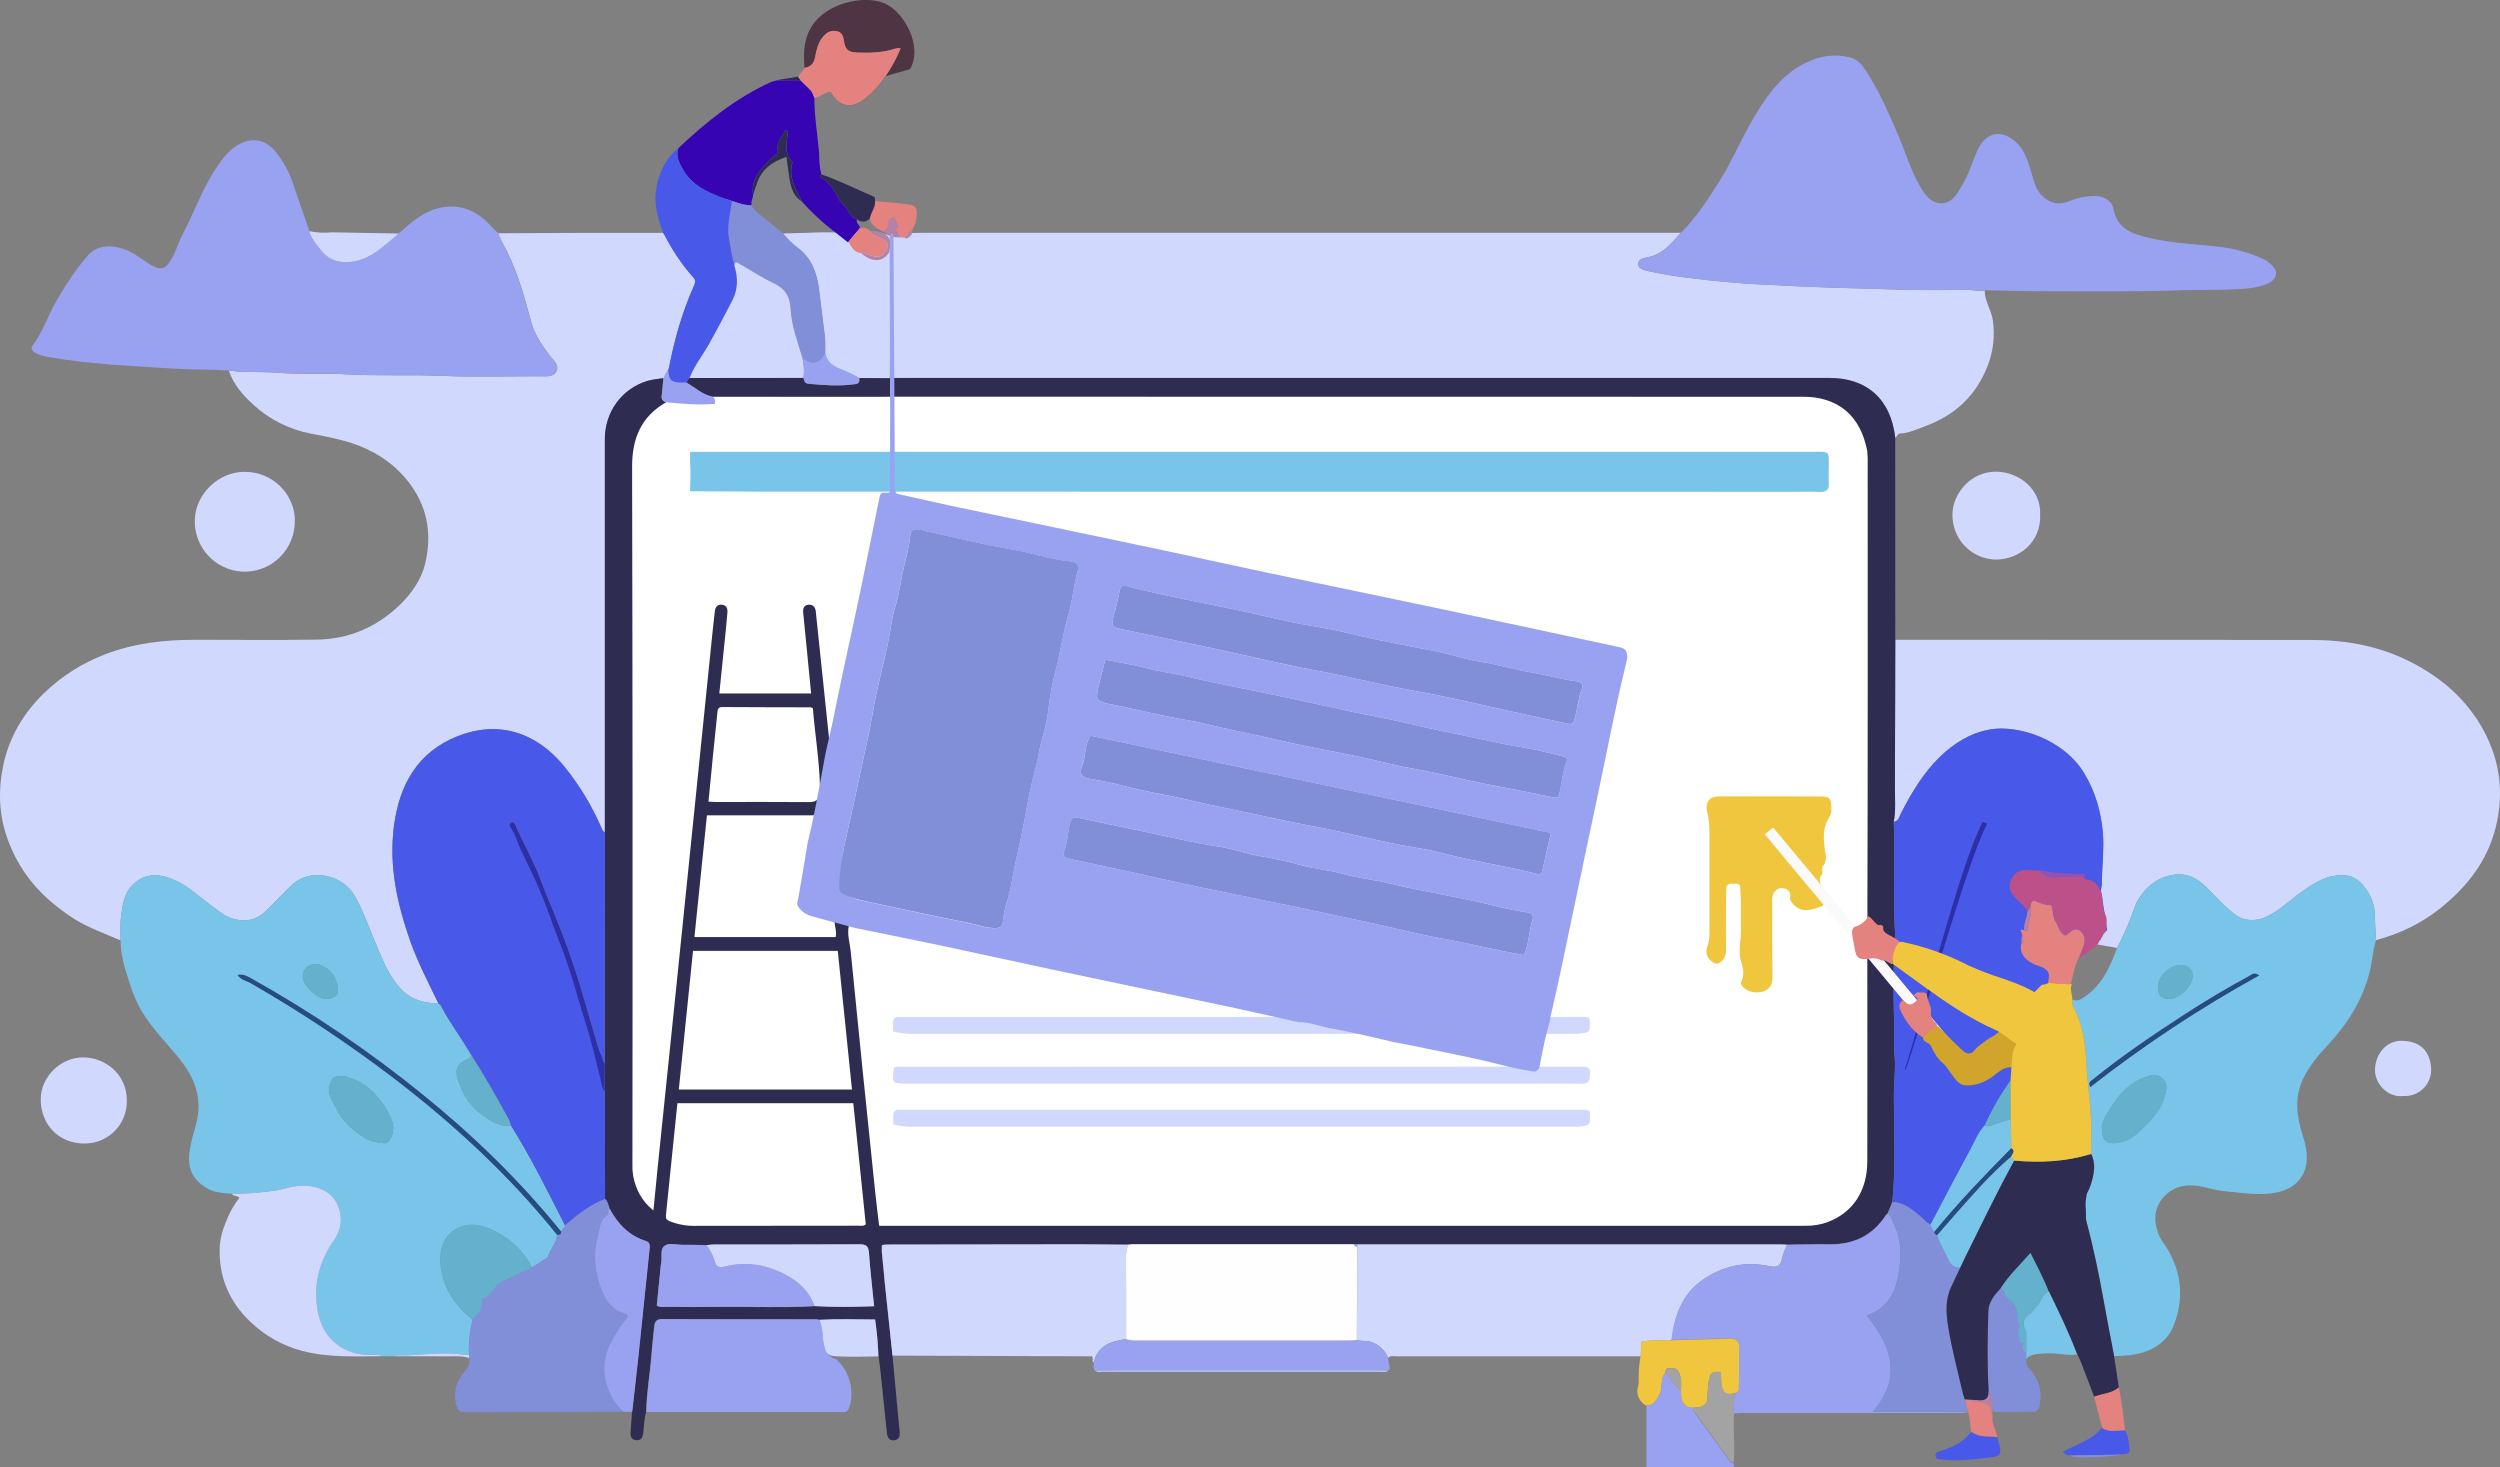 <svg id="top" xmlns="http://www.w3.org/2000/svg" xmlns:xlink="http://www.w3.org/1999/xlink" viewBox="0 0 1620.88 951.25" shape-rendering="geometricPrecision" text-rendering="geometricPrecision"><rect x="0" y="0" width="1620.88" height="951.25" fill="#808080" stroke="none"/><style><![CDATA[#top-path89_to {animation: top-path89_to__to 3500ms linear infinite normal forwards}@keyframes top-path89_to__to { 0% {transform: translate(-9.88px,-15.6px)} 28.571% {transform: translate(-9.88px,55.668px)} 42.857% {transform: translate(-9.88px,-15.6px)} 71.429% {transform: translate(-9.88px,55.668px)} 85.714% {transform: translate(-9.88px,-15.6px)} 100% {transform: translate(-9.88px,-15.6px)} }#top-line1_to {animation: top-line1_to__to 3500ms linear infinite normal forwards}@keyframes top-line1_to__to { 0% {transform: translate(1277.954px,697.062px)} 28.571% {transform: translate(1327.954px,697.062px)} 42.857% {transform: translate(1277.95px,697.06px)} 71.429% {transform: translate(1327.954px,697.062px)} 85.714% {transform: translate(1277.95px,697.06px)} 100% {transform: translate(1277.95px,697.06px)} }#top-line1_tr {animation: top-line1_tr__tr 3500ms linear infinite normal forwards}@keyframes top-line1_tr__tr { 0% {transform: rotate(0deg)} 28.571% {transform: rotate(-25.14deg)} 42.857% {transform: rotate(0deg)} 71.429% {transform: rotate(-25.14deg)} 85.714% {transform: rotate(0deg)} 100% {transform: rotate(0deg)} }#top-head2_tr {animation: top-head2_tr__tr 3500ms linear infinite normal forwards}@keyframes top-head2_tr__tr { 0% {transform: translate(1333.918px,642.655px) rotate(0deg)} 14.286% {transform: translate(1333.918px,642.655px) rotate(0deg)} 22.857% {transform: translate(1333.918px,642.655px) rotate(-8.599deg)} 48.571% {transform: translate(1333.918px,642.655px) rotate(0deg)} 71.429% {transform: translate(1333.918px,642.655px) rotate(0deg)} 85.714% {transform: translate(1333.918px,642.655px) rotate(11.88deg)} 100% {transform: translate(1333.918px,642.655px) rotate(0deg)} }#top-righthand_to {animation: top-righthand_to__to 3500ms linear infinite normal forwards}@keyframes top-righthand_to__to { 0% {transform: translate(1273.95px,700.52px)} 28.571% {transform: translate(1321.567px,700.52px)} 42.857% {transform: translate(1273.95px,700.52px)} 71.429% {transform: translate(1321.567px,700.52px)} 85.714% {transform: translate(1273.95px,700.52px)} 100% {transform: translate(1273.95px,700.52px)} }#top-righthand_tr {animation: top-righthand_tr__tr 3500ms linear infinite normal forwards}@keyframes top-righthand_tr__tr { 0% {transform: rotate(0deg)} 28.571% {transform: rotate(-25.132deg)} 42.857% {transform: rotate(0deg)} 71.429% {transform: rotate(-25.132deg)} 85.714% {transform: rotate(0deg)} 100% {transform: rotate(0deg)} }#top-lefthand_to {animation: top-lefthand_to__to 3500ms linear infinite normal forwards}@keyframes top-lefthand_to__to { 0% {transform: translate(1275.93px,704.52px)} 28.571% {transform: translate(1324.688px,711.123px)} 42.857% {transform: translate(1275.93px,704.52px)} 71.429% {transform: translate(1324.688px,711.123px)} 85.714% {transform: translate(1275.93px,704.52px)} 100% {transform: translate(1275.93px,704.52px)} }#top-lefthand_tr {animation: top-lefthand_tr__tr 3500ms linear infinite normal forwards}@keyframes top-lefthand_tr__tr { 0% {transform: rotate(0deg)} 28.571% {transform: rotate(-25.168deg)} 42.857% {transform: rotate(0deg)} 71.429% {transform: rotate(-25.168deg)} 85.714% {transform: rotate(0deg)} 100% {transform: rotate(0deg)} }#top-card_tr {animation: top-card_tr__tr 3500ms linear infinite normal forwards}@keyframes top-card_tr__tr { 0% {transform: translate(578.485px,151.563px) rotate(0deg)} 20% {transform: translate(578.485px,151.563px) rotate(15.209deg)} 40% {transform: translate(578.485px,151.563px) rotate(0deg)} 60% {transform: translate(578.485px,151.563px) rotate(15.209deg)} 100% {transform: translate(578.485px,151.563px) rotate(0deg)} }]]></style><g id="top-layer-2-2"><rect id="top-rect1" width="804.33" height="541.5" rx="0" ry="0" transform="matrix(1 0 0 1 406.94 257.2)" fill="rgb(255,255,255)" stroke="none" stroke-width="1"/><path id="top-path1" d="M333,166.85C350,166.77,367,166.65,383.95,166.6Q411.95,166.54,439.95,166.6C445.46,176.86,451.53,186.75,459.43,195.4C460.92,197.03,461.04,198.47,460.03,200.72C452.25,217.92,447.23,235.99,443.63,254.47L443.15,255.56L443.15,255.56C441.79,257.09,442.15,259.64,440.09,260.76C436.51,261.38,432.82,261.61,429.39,262.68C412.95,267.86,402.19,282.8,402.16,300.42Q402.07,344.11,402.16,387.83L402.16,555.15C400.68,554.68,400.3,553.33,399.78,552.15C393.686,538.097,385.728,524.929,376.12,513C357.68,490.14,332.9,482.6,306.74,492.84C280.58,503.08,269,524.21,265.37,550.51C261.74,576.81,267.37,601.73,276.04,626.3C280.93,640.12,287.82,653.01,294.1,666.2C285.38,666.08,277.03,664.02,270.82,657.86C262.82,649.86,258.49,639.38,254.18,629.09C249.65,618.29,245.77,607.19,240.13,596.9C232.32,582.67,211.35,578.1,199.49,589.07C193.65,594.47,188.3,600.32,182.66,605.91C176.47,612.05,169.36,613.65,161.23,611.34C155.56,609.73,151.13,605.86,146.49,602.47C139.04,597.03,132.37,590.47,123.85,586.57C113.85,581.98,104.12,580.87,95.51,589.73C90.16,595.23,89.41,602.44,88.41,609.37C87.67,614.6,88.14,619.99,88.07,625.31C78.21,621.08,68.07,617.43,58.84,611.9C52.796,608.136,47.08,603.871,41.75,599.15C29.564,588.594,20.315,575.066,14.9,559.88C9.12,544.21,8.56,527.94,12.05,511.48C16.05,492.9,25.49,477.42,38.9,464.54C50.056,453.889,63.209,445.549,77.6,440C96.6,432.55,116.38,430.4,136.6,430.4C162.9,430.4,189.21,430.72,215.51,430.29C236,429.96,253.94,422.29,268.71,408.15C276.5,400.7,283.04,391.56,285.52,381.15C289.77,363.3,287.63,346.15,276.52,330.49C267.85,318.34,256.32,309.99,242.93,304.7C232.87,300.7,221.93,298.78,211.23,296.7C197.221,294.004,184.253,287.42,173.81,277.7C166.96,271.46,161.26,264.7,158.21,255.85C168.74,257.32,179.37,256.44,189.96,257.29C204.68,258.46,219.5,257.45,234.3,258.29C254.86,259.48,275.5,258.39,296.12,259.29C317.39,260.18,338.72,259.53,360.03,259.53C363.78,259.53,368.32,260.32,370.44,256.68C372.96,252.37,368.7,249.37,366.44,246.32C361.52,239.63,356.62,232.84,354.44,224.79C350.13,209,345.87,193.26,338.56,178.48C336.56,174.6,333.4,171.36,333,166.85Z" transform="matrix(1 0 0 1 -9.88 -15.6)" fill="rgb(208,216,253)" stroke="none" stroke-width="1"/><path id="top-path2" d="M608.17,166.55L1099.62,166.55C1093.68,173.13,1088.28,180.29,1078.7,182.27C1076.15,182.8,1071.63,183.33,1072.04,187.03C1072.41,190.43,1076.59,190.92,1079.61,191.58C1095.96,195.13,1112.61,196.83,1129.21,198.43C1144.53,199.89,1159.95,200.43,1175.31,201.18C1197.49,202.29,1219.74,202.61,1241.96,203.37C1256.75,203.87,1271.57,203.59,1286.38,203.55C1289.9,203.55,1293.27,204.83,1296.72,203.78C1296.46,210.78,1301.01,216.48,1301.95,223.32C1303.362,233.013,1302.288,242.906,1298.83,252.07C1291.34,272.13,1277.1,285.19,1257.09,292.31C1252.09,294.08,1247.36,296.44,1241.94,296.66C1240.17,296.73,1239.86,298.66,1238.67,299.51C1235.9,274.6,1220.56,260.6,1196.01,260.6L597,260.6C594.67,260.6,588.93,260.79,586.59,260.73L586.89,166.91" transform="matrix(1 0 0 1 -9.88 -15.6)" fill="rgb(208,216,253)" stroke="none" stroke-width="1"/><path id="top-path3" d="M1369.49,628.29L1370.94,626.65L1370.94,626.65L1372.17,624.25C1373.04,624.4,1372.89,623.77,1372.91,623.25" transform="matrix(1 0 0 1 -9.88 -15.6)" fill="rgb(208,216,253)" stroke="none" stroke-width="1"/><path id="top-path4" d="M1355.83,625.54L1360.3,614.88C1362.94,609.72,1364.87,604.02,1368.58,599.4C1372,593.64,1372.36,590.57,1372.63,584.18C1372.91,574.76,1374.02,565.31,1373.23,555.88C1372.08,542.17,1368.45,529.22,1361.3,517.23C1347.56,494.23,1317.21,485.46,1300.14,488.53C1287.14,490.86,1276.69,497.47,1267.46,506.42C1256.69,516.85,1249.23,529.57,1242.4,542.74C1241.27,544.92,1240.94,547.99,1237.61,548.4C1239.04,541.19,1238.35,533.89,1238.38,526.63Q1238.66,478.54,1238.7,430.4Q1373.61,430.4,1508.52,430.5C1531.08,430.55,1552.81,434.44,1573.27,445C1591.72,454.53,1606.94,467.23,1617.69,484.94C1630.32,505.74,1633.86,528.2,1628.02,551.85C1622.62,573.72,1609.5,590.5,1592.19,604.38C1579.75,614.38,1565.7,621,1550.39,625.14C1550.09,619.52,1549.67,613.9,1549.52,608.27C1549.39,603.261,1547.911,598.38,1545.24,594.14C1541.4,588,1536.94,583.14,1528.38,583.03C1518.86,582.96,1511.49,587.45,1504.32,592.29C1496.11,597.84,1489.06,605.04,1480.15,609.65C1473.46,613.12,1465.15,612.88,1460.08,609.3C1452.94,604.3,1447.3,597.8,1441.27,591.69C1436.07,586.42,1430.02,582.4,1422.59,582.51C1409.18,582.72,1397.98,592.17,1393.49,604.94C1390.442,613.623,1386.766,622.072,1382.49,630.22" transform="matrix(1 0 0 1 -9.88 -15.6)" fill="rgb(208,216,253)" stroke="none" stroke-width="1"/><path id="top-path5" d="M88.07,625.31C88.14,619.99,87.67,614.6,88.41,609.37C89.41,602.44,90.16,595.23,95.51,589.73C104.12,580.87,113.8,581.98,123.85,586.57C132.37,590.46,139.04,597.03,146.49,602.47C151.13,605.86,155.56,609.73,161.23,611.34C169.36,613.65,176.47,612.05,182.66,605.91C188.3,600.32,193.66,594.47,199.49,589.07C211.35,578.07,232.32,582.67,240.13,596.9C245.77,607.19,249.65,618.29,254.18,629.09C258.49,639.38,262.78,649.9,270.82,657.86C277.03,664.02,285.38,666.08,294.1,666.2C294.6,666.6,295.31,666.91,295.58,667.43C301.32,678.54,308.93,688.49,315.19,699.27C315.415,700.608,314.596,701.901,313.29,702.27C307,704.62,304.69,708.44,306.47,714.41C309.3,723.92,313.96,732.48,322.35,738.28C327.92,742.13,333.43,746.65,341.04,745.17C354.17,766,365,788.11,376.15,810C376.15,811.87,374.15,812.53,373.65,814.14C347.02,781.14,316.76,751.84,283.87,725.25C249.134,697.074,212.041,671.934,173,650.11C170.39,648.66,167.75,646.97,163.91,647.72C166.22,651.08,169.75,651.47,172.48,653.05C204.296,671.329,234.909,691.627,264.13,713.82C303.61,743.97,339.94,777.35,371.06,816.18C370.88,821.66,366.36,825.37,365.25,830.45C363.88,836.67,359.41,837.45,354.15,837.02C353.989,836.215,353.73,835.433,353.38,834.69C346.781,823.74,336.561,815.441,324.49,811.23C318.28,808.98,311.49,808.98,305.73,812.3C296.19,817.85,294.43,827.9,295.73,837.41C297.64,851.14,305.04,862.41,316.17,871.04C315.44,878.73,313.29,886.29,313.99,894.12C312.49,894.03,310.99,894.06,309.52,893.84C295.28,891.61,281.12,894.84,266.92,894.37C266.65,894.37,266.38,894.73,266.11,894.92L257.21,894.92C255.13,893.35,252.7,894.1,250.45,894.11C232.86,894.21,219.65,884.05,216.13,866.8C212.71,850.02,216.3,834.28,226.19,820.06C229.74,814.96,231.62,809.22,230.59,802.85C228.21,788.04,215.23,783.1,202.34,784.58C198.05,785.07,193.99,786.5,189.74,787.24C179.989,788.87,170.116,789.66,160.23,789.6C154.44,789.14,148.49,788.91,143.47,785.69C133.2,779.1,130.72,771.32,133.59,757.55C135.37,749.01,138.91,740.94,138.59,731.83C138.24,722.07,134.79,713.83,129.29,706.15C121.6,695.37,111.71,686.39,104.39,675.31C100.712,669.978,97.765,664.176,95.63,658.06C92.17,647.39,88,636.81,88.07,625.31ZM231.9,713.16C226.4,713.16,225.56,714.16,224.01,717.94C221.38,724.33,225.46,729.21,227.8,734.07C231.8,742.49,238.72,748.68,246.8,753.59C250.52,755.86,254.65,756.31,258.61,756.82C263.06,757.4,266.19,748.91,264.29,743.22C261.998,736.655,258.341,730.649,253.56,725.6C247.959,719.118,240.321,714.732,231.9,713.16ZM221,663.23C226.33,663.23,229.41,660.9,229,656.8C228.643,650.368,224.81,644.642,219,641.86C212.67,638.66,206,642.42,206.19,648.86C206.36,654.54,215.29,663.19,221.02,663.23Z" transform="matrix(1 0 0 1 -9.88 -15.6)" fill="rgb(121,196,233)" stroke="none" stroke-width="1"/><path id="top-path6" d="M402,699.17Q402.07,627.17,402,555.17L402,300.41C402,282.79,412.79,267.85,429.23,262.67C432.61,261.62,436.23,261.38,439.76,260.78C439.8,260.769,439.844,260.779,439.874,260.808C439.905,260.836,439.919,260.879,439.91,260.92C439.58,264.56,439.34,268.21,438.91,271.82C438.6,274.28,439.55,275.61,441.71,276.19C441.758,276.21,441.79,276.258,441.79,276.31C441.79,276.362,441.758,276.41,441.71,276.43C425.61,285.69,419.71,299.69,419.71,318.17Q420.2,544.48,419.91,770.79C419.836,773.288,420.014,775.787,420.44,778.25C422.15,786.6,425.68,793.97,433.31,800.25C433.353,800.283,433.409,800.29,433.459,800.269C433.508,800.249,433.543,800.203,433.55,800.15C434.55,789.78,435.47,780.48,436.43,771.15Q442.26,714.31,448.15,657.48Q453.9,601.62,459.59,545.74Q465.44,488.4,471.27,431.06C471.93,424.61,472.61,418.16,473.38,411.73C473.7,409.08,475.2,407.36,478.05,407.67C480.9,407.98,481.73,410.13,481.5,412.75C481.18,416.4,480.87,420.05,480.5,423.69C479.12,437.35,477.71,451.01,476.27,465.08C476.264,465.118,476.275,465.156,476.3,465.185C476.325,465.214,476.362,465.23,476.4,465.23L535.62,465.23C535.699,465.225,535.76,465.159,535.76,465.08C534.98,457.14,534.26,449.62,533.51,442.08Q532.01,427.43,530.63,412.76C530.38,410.17,531.11,407.95,534.08,407.67C536.85,407.4,538.36,409.08,538.78,411.75C538.93,412.75,538.97,413.75,539.07,414.75L547.07,491.2C547.65,496.95,548.21,502.71,548.81,508.46Q552.11,540.09,555.43,571.73Q556.72,583.49,558,595.26L558,595.26C558.37,602.26,558.57,609.26,560.16,616.05C560.171,616.069,560.171,616.091,560.16,616.11C559.04,621.62,560.89,626.93,561.42,632.3Q569.1,709.97,577.22,787.59C578,795.1,578.96,802.59,579.86,810.21C579.86,810.244,579.874,810.276,579.899,810.299C579.923,810.321,579.956,810.333,579.99,810.33L1180.2,810.33C1185.194,810.452,1190.168,809.648,1194.87,807.96C1211.27,801.7,1220.51,787.7,1220.55,768.54Q1220.66,704.13,1220.55,639.72L1220.55,639.72C1220.47,638.19,1220.69,635.95,1220.62,634.52C1220.62,634.08,1220.56,630.76,1220.62,630.2L1220.62,623.7C1220.89,623.7,1220.99,612.07,1220.99,611.8C1220.99,609.06,1233.28,616.5,1234.99,616.92C1239.91,618.33,1238.99,619.15,1237.65,643.43C1237.65,643.48,1237.72,658.1,1237.72,658.14C1237.54,662.72,1237.9,666.58,1237.72,671.37C1238.36,680.63,1237.29,690.03,1238.18,699.25C1239.07,708.47,1237.74,717.25,1237.75,726.25C1237.75,749.13,1239.05,772.05,1236.75,794.9L1233.86,802.07L1233.86,802.07C1233.367,802.501,1232.916,802.976,1232.51,803.49L1232.51,803.49C1223.91,816.75,1211.51,822.49,1195.93,822.28C1186.81,822.14,1177.68,822.44,1168.57,822.54L1168.57,822.54C1167.24,822.46,1165.92,822.3,1164.57,822.3L889.77,822.3L887.69,822.22L743.9,822.22C742.895,822.271,741.893,822.378,740.9,822.54L740.9,822.54C729.62,822.45,718.35,822.29,707.07,822.3Q646.29,822.3,585.5,822.46C584.239,822.358,582.97,822.456,581.74,822.75C581.676,822.76,581.629,822.815,581.63,822.88C581.63,824.2,581.63,825.71,581.5,827L581.5,827Q582.13,833.48,582.78,840C582.95,841.93,583.12,844,583.3,846L588.46,893.68L592.32,935C592.58,937.82,592.84,940.63,593.17,943.44C593.52,946.44,592.93,949.09,589.55,949.44C586.17,949.79,585.14,947.28,584.85,944.31Q582.91,924.96,580.85,905.61C580.47,901.98,579.95,898.36,579.49,894.73L579.49,894.73C579.135,886.862,578.344,879.02,577.12,871.24C577.106,871.175,577.047,871.128,576.98,871.13C564.84,871.06,552.98,870.66,541.05,871.33L541.05,871.33C540.412,871.181,539.763,871.08,539.11,871.03L539,871.03Q488.93,871.03,438.85,870.9C435.21,870.9,434.28,872.71,433.98,875.63C433.32,882.07,432.53,888.5,432.07,894.95C431.2,907.02,428.87,918.95,428.81,931.09L428.81,931.09C427.47,935.56,427.46,940.23,426.92,944.81C426.58,947.7,425.38,949.66,422.28,949.35C419.44,949.07,418.5,947.05,418.71,944.35C419.05,939.89,419.33,935.43,419.64,930.98C420.97,919.13,422.35,907.29,423.64,895.43C426.13,871.85,428.52,848.26,431,824.67C431.24,822.4,430.8,820.96,428.36,820.17C417.46,816.64,410.2,808.99,404.98,799.17L404.98,799.17C404.14,797.05,403.92,794.63,402.1,792.97C402.091,792.937,402.091,792.903,402.1,792.87L401.96,723.29L401.96,705.29C401.965,705.23,401.965,705.17,401.96,705.11M467.96,822.94L467.96,822.94C462.81,822.85,457.66,822.62,452.51,822.71C448.51,822.78,443.8,821.16,440.8,823.36C437.6,825.7,439.39,830.82,438.55,834.65C438.47,834.979,438.41,835.313,438.37,835.65C437.47,844.5,436.59,853.36,435.72,862.02C435.709,862.077,435.738,862.134,435.79,862.16C437.86,863.36,439.54,862.96,441.14,862.97C453.46,862.97,465.78,863.11,478.14,862.97C498.14,862.76,518.08,863.65,538.02,862.46L538.02,862.46C550.68,863.17,563.32,863.05,576.49,862.55C576.57,862.54,576.631,862.471,576.63,862.39C575.44,850.45,574.11,839.18,573.29,827.84C572.98,823.52,571.43,822.37,567.21,822.39C535.95,822.55,504.69,822.46,473.43,822.49C471.56,822.43,469.75,822.73,467.91,822.89ZM551.17,615.2C548.88,592.59,546.56,569.98,544.35,547.36C544.1,544.8,543.04,543.79,540.58,543.99C539.09,544.1,537.58,544.15,536.11,544.23L468.34,544.23C468.306,544.227,468.273,544.239,468.249,544.261C468.224,544.284,468.21,544.316,468.21,544.35C465.5,570.74,462.84,596.7,460.13,623.02C460.124,623.058,460.135,623.096,460.16,623.125C460.185,623.154,460.222,623.17,460.26,623.17L551.57,623.17C551.633,623.167,551.687,623.122,551.7,623.06C552.3,620.27,551.62,617.75,551.15,615.2ZM449.19,730.88C449.156,730.877,449.123,730.889,449.099,730.911C449.074,730.934,449.06,730.966,449.06,731C446.55,755.52,444.06,779.6,441.61,803.68C441.41,805.68,442.2,806.58,444.04,807.37C449.459,809.534,455.267,810.555,461.1,810.37C496.23,810.3,531.36,810.37,566.49,810.28C567.9,810.28,569.49,810.8,571.15,809.47C571.19,809.44,571.21,809.389,571.2,809.34Q567.2,770.51,563.13,730.99C563.13,730.956,563.116,730.924,563.091,730.901C563.067,730.879,563.034,730.867,563,730.87ZM450.12,722.01L562.12,722.01C562.158,722.01,562.195,721.994,562.22,721.965C562.245,721.936,562.256,721.898,562.25,721.86C559.16,691.76,556.11,662.04,553.06,632.23C553.06,632.196,553.046,632.164,553.021,632.141C552.997,632.119,552.964,632.107,552.93,632.11L459.32,632.11C459.286,632.107,459.253,632.119,459.229,632.141C459.204,632.164,459.19,632.196,459.19,632.23L450,721.86C449.997,721.895,450.008,721.929,450.031,721.955C450.053,721.981,450.085,721.997,450.12,722ZM469.21,535.32C471.21,535.44,472.53,535.58,473.84,535.58C493.97,535.58,514.11,535.46,534.24,535.65C538.55,535.65,540.84,534.48,540.96,530C540.96,528.53,541.54,527,541.5,525.59C541.1,508.47,538.27,491.59,536.9,474.81C536.18,474.47,535.9,474.21,535.6,474.2C516.48,474.15,497.35,474.15,478.22,474.02C475.22,474.02,475.22,475.69,474.98,477.83C474.12,486.77,473.12,495.69,472.22,504.62C471.22,514.68,470.22,524.74,469.22,535.32Z" transform="matrix(1 0 0 1 -9.88 -15.6)" fill="rgb(47,44,82)" stroke="none" stroke-width="1"/><path id="top-path7" d="M1382.52,630.22C1386.796,622.072,1390.472,613.623,1393.52,604.94C1398.01,592.17,1409.21,582.72,1422.62,582.51C1430.05,582.4,1436.1,586.42,1441.3,591.69C1447.3,597.8,1452.97,604.27,1460.11,609.3C1465.19,612.88,1473.49,613.12,1480.18,609.65C1489.09,605.04,1496.18,597.84,1504.35,592.29C1511.52,587.45,1518.89,582.96,1528.41,583.03C1536.97,583.09,1541.41,588.03,1545.27,594.14C1547.941,598.38,1549.42,603.261,1549.55,608.27C1549.7,613.9,1550.12,619.52,1550.42,625.14C1548.22,631.93,1547.93,639.08,1546.18,646C1541.59,664,1532.18,679.08,1519.68,692.55C1513.15,699.55,1506.87,706.88,1502.8,715.73C1497.28,727.73,1499.05,739.73,1502.8,751.65C1503.978,755.099,1504.812,758.657,1505.29,762.27C1506.93,777.33,1498.59,787.09,1483.36,789.2C1472.62,790.68,1462.25,788.84,1451.68,787.86C1443.82,787.13,1436.58,783.69,1428.44,784.16C1414.79,784.94,1404.73,797.16,1407.83,810.48C1408.62,813.89,1409.51,817.22,1411.83,820.4C1423.69,836.83,1426.65,855.01,1419.56,874.07C1415.05,886.21,1404.91,892.07,1392.48,893.99C1388.56,894.6,1384.55,894.61,1380.58,894.9C1378.25,882.5,1375.83,870.12,1373.58,857.7C1370.49,840.35,1366.81,823.11,1362.29,806.11C1360.22,798.33,1359.62,791.89,1363.88,784.5C1367.43,778.36,1369.68,771.01,1365.59,763.72C1365.59,760.72,1365.59,757.72,1365.69,754.72C1366.39,737.15,1363.31,719.82,1362.39,702.37C1361.77,690.63,1359.93,679.67,1354.56,669.2C1353.86,667.83,1352.85,665.72,1353.56,663.71C1356.77,665.1,1359.25,663.46,1361.72,661.71C1372.9,654.06,1378,642.3,1382.52,630.22ZM1372.58,746C1372.51,755.37,1375.96,757.73,1383.24,756.51C1389.36,755.51,1393.83,752.33,1398.04,748.22C1401.252,745.19,1404.259,741.949,1407.04,738.52C1410.978,733.515,1413.521,727.556,1414.41,721.25C1415.19,716.11,1409.41,711.4,1404.47,712.73C1394.08,715.51,1386.16,721.93,1380.47,730.73C1377.1,736,1373.06,741.26,1372.58,746ZM1474.58,648C1471.19,645.71,1469.78,647.53,1468.36,648.29Q1447.08,659.73,1426.82,672.92C1406.32,686.19,1386.08,699.82,1367.1,715.23C1365.69,716.38,1363.37,717.23,1365.1,720.38C1399.599,693.349,1436.221,669.144,1474.61,648ZM1416.71,663.27C1423.01,663.19,1431.57,654.49,1431.49,648.27C1431.43,643.79,1428.71,641.93,1424.65,641.33C1418.65,640.44,1409.88,646.99,1409.2,654.33C1408.66,660.43,1410.5,663.33,1416.74,663.22Z" transform="matrix(1 0 0 1 -9.88 -15.6)" fill="rgb(121,196,233)" stroke="none" stroke-width="1"/><path id="top-path8" d="M270.14,165.42L271.14,164.56C280.39,156.2,290.08,149.15,303.59,149.56C313.47,149.9,320.85,154.47,327.35,161.25C329.095,163.235,330.965,165.105,332.95,166.85C334.95,170.91,336.56,174.64,338.45,178.45C345.76,193.23,350.02,208.97,354.33,224.76C356.54,232.81,361.44,239.6,366.33,246.29C368.57,249.34,372.83,252.34,370.33,256.65C368.21,260.29,363.67,259.5,359.92,259.5C338.61,259.5,317.28,260.15,296.01,259.26C275.39,258.39,254.75,259.48,234.19,258.26C219.39,257.4,204.57,258.41,189.85,257.26C179.26,256.41,168.63,257.26,158.1,255.82C145.99,255.01,133.85,255.36,121.71,254.55C95.21,252.79,68.65,251.84,42.42,247.29C39.02,246.7,35.55,246.1,32.5,244.15C30.72,243,29.5,241.65,30.99,239.71C37.74,230.77,40.99,219.97,46.6,210.42C52.67,200.11,59.11,190.07,67,181.05C72.86,174.34,83,173.66,93.27,178.32C99.33,181.07,104.08,185.73,110.08,188.6C114.74,190.82,117.36,189.06,119.75,185.6C123.68,179.98,125.26,173.23,128.43,167.24C136.01,152.88,141.25,137.33,150.52,123.83C154.52,117.92,158.79,112.18,165.52,108.83C174.02,104.6,182.11,106.24,188.31,113.64C193.291,119.681,197.127,126.581,199.63,134C203.3,144.48,206.87,155,210.48,165.48C211.6,170.3,214.97,173.8,217.79,177.57C221.92,183.08,227.59,185.57,234.5,185.57C244.56,185.47,252.5,180.5,259.74,174.33" transform="matrix(1 0 0 1 -9.88 -15.6)" fill="rgb(152,162,240)" stroke="none" stroke-width="1"/><path id="top-path9" d="M1296.72,203.78C1293.27,204.78,1289.86,203.58,1286.43,203.59C1271.62,203.59,1256.8,203.91,1242.01,203.41C1219.79,202.65,1197.54,202.33,1175.36,201.22C1160,200.45,1144.58,199.93,1129.26,198.47C1112.63,196.87,1096.01,195.17,1079.66,191.62C1076.66,190.96,1072.46,190.47,1072.09,187.07C1071.68,183.37,1076.2,182.84,1078.75,182.31C1088.33,180.31,1093.75,173.17,1099.67,166.59C1109.78,156.4,1117.57,144.54,1125.11,132.4C1133.54,118.83,1139.61,104.04,1147.82,90.4C1157.35,74.57,1168.25,60.16,1186.75,53.81C1194.026,51.289,1201.879,50.942,1209.35,52.81C1214.55,54.06,1217.58,58.19,1220.28,62.42C1228.6,75.42,1234.7,89.59,1240.82,103.76C1245.46,114.51,1248.63,125.89,1254.55,136.11C1257.72,141.58,1261.44,147.03,1268.06,147.41C1275.06,147.81,1278.46,141.7,1281.66,136.41C1286.1,129.13,1288.46,120.91,1291.9,113.19C1297.54,100.57,1308.55,99.01,1318.15,108.98C1322.72,113.72,1324.51,119.71,1326.43,125.77C1328.2,131.33,1328.98,137.34,1333.31,141.93C1338.5,147.44,1344.43,148.8,1351.41,146.08C1356.792,143.819,1362.572,142.66,1368.41,142.67C1374.15,142.81,1379.1,145.73,1380.11,151.02C1382.59,164.02,1392.21,167.22,1402.9,169.78C1418.15,173.42,1433.8,173.78,1449.26,175.68C1459.309,176.87,1469.1,179.669,1478.26,183.97C1480.714,185.344,1482.834,187.243,1484.47,189.53C1487.02,192.74,1485.09,197.18,1480.79,199.16C1472.86,202.81,1464.31,202.89,1455.9,203.29C1445.59,203.79,1435.25,203.37,1424.9,203.75C1394.61,204.87,1364.31,204.45,1334.01,204.42C1321.59,204.44,1309.15,204,1296.72,203.78Z" transform="matrix(1 0 0 1 -9.88 -15.6)" fill="rgb(152,162,240)" stroke="none" stroke-width="1"/><path id="top-path10" d="M889.9,822.44L1164.64,822.44C1165.97,822.44,1167.29,822.6,1168.64,822.68C1167.108,825.571,1165.961,828.651,1165.23,831.84C1164.36,836.17,1162.23,837.67,1157.1,836.57C1141.36,833.17,1126.62,836.33,1113.41,845.71C1100.41,854.98,1095.72,868.61,1094.08,883.71C1092.7,885,1091.24,884.71,1089.62,884.71C1084.62,884.71,1079.5,884.38,1074.15,885.64C1073.98,888.79,1073.81,891.89,1073.64,894.98L915.06,894.98C913.32,894.98,911.36,894.33,909.9,895.98C907.947,891.262,904.111,887.576,899.32,885.81C896.14,884.59,892.78,885.42,889.65,884.38Q889.76,854.03,889.85,823.68C889.807,823.266,889.824,822.849,889.9,822.44Z" transform="matrix(1 0 0 1 -9.88 -15.6)" fill="rgb(208,216,253)" stroke="none" stroke-width="1"/><path id="top-path11" d="M587,272.65C586.682,268.717,586.658,264.766,586.93,260.83L589.98,260.63C592.31,260.63,594.64,260.69,596.98,260.69L1195.98,260.69C1220.53,260.69,1235.86,274.63,1238.64,299.57L1238.7,430.4Q1238.6,478.54,1238.46,526.66C1238.46,533.92,1239.12,541.22,1237.69,548.43C1237.78,551.24,1237.9,554.06,1237.95,556.88C1238.29,578.64,1237.13,600.41,1238.64,622.16C1238.7,622.98,1238.08,623.27,1237.36,623.37L1235.82,622.79L1234.34,622.23C1232.46,621.17,1222.8,618.49,1220.85,617.58C1220.92,615.3,1220.59,611.58,1220.61,604.48C1220.91,507.3,1220.81,410.11,1220.8,312.93C1220.8,311.28,1220.61,309.63,1220.51,307.98C1216.09,284.93,1201.61,272.73,1178.14,272.73" transform="matrix(1 0 0 1 -9.88 -15.6)" fill="rgb(47,44,82)" stroke="none" stroke-width="1"/><path id="top-path12" d="M1093.51,884.34C1095.15,869.22,1100.29,854.96,1113.34,845.71C1126.55,836.33,1141.34,833.17,1157.03,836.57C1162.11,837.67,1164.29,836.17,1165.16,831.84C1165.891,828.651,1167.038,825.571,1168.57,822.68C1177.69,822.58,1186.82,822.28,1195.94,822.42C1211.54,822.65,1223.94,816.89,1232.52,803.62C1232.932,803.1,1233.391,802.618,1233.89,802.18C1236.4,804.54,1237.06,807.95,1238.47,810.87C1242.31,818.87,1242.41,827.58,1241.53,836.11C1240.08,850.11,1236.24,862.96,1220.15,868.53C1236.02,888.01,1243.64,908.33,1224.15,930.85L1285.59,930.85C1285.615,931.027,1285.587,931.208,1285.51,931.37C1283.51,931.5,1281.51,931.74,1279.57,931.74L1140,931.74C1138,931.74,1136,931.93,1134,932.03C1133.219,927.539,1133.633,922.921,1135.2,918.64L1135.36,918.53C1136.369,918.328,1137.158,917.539,1137.36,916.53C1137.43,907.38,1137.36,898.19,1137.47,889.04C1137.47,885.31,1135.47,883.43,1131.98,883.43C1119.31,883.49,1106.16,884.23,1093.51,884.34Z" transform="matrix(1 0 0 1 -9.88 -15.6)" fill="rgb(152,162,240)" stroke="none" stroke-width="1"/><path id="top-path13" d="M588.52,894.52C586.79,878.63,585.17,861.96,583.45,846.07C583.18,843.24,583.12,841.86,582.9,840.07Q582.26,833.59,581.62,827.07L581.62,823.49C581.618,823.122,581.894,822.811,582.26,822.77C583.375,822.627,584.496,822.544,585.62,822.52L707.19,822.36C718.47,822.36,729.75,822.51,741.03,822.6C740.75,824.89,739.91,827.04,739.93,829.43C740.05,847.56,740.02,865.69,740.04,883.81C730.27,885.05,721.64,887.87,718.97,898.96C717.32,898.07,719.21,896.44,717.81,894.96L712.9,894.96" transform="matrix(1 0 0 1 -9.88 -15.6)" fill="rgb(208,216,253)" stroke="none" stroke-width="1"/><path id="top-path14" d="M365.31,830.43C366.42,825.35,370.94,821.64,371.13,816.16C372.54,816.16,373.94,816.16,373.71,814.1C374.16,812.49,376.2,811.83,376.21,809.96C384.14,803.21,392.21,796.6,402.21,792.84C404.07,794.51,404.28,796.95,405.13,799.09C403.03,799.93,405.45,802.24,403.66,803.33C398.66,806.33,398.79,812.33,397.51,816.83C394.12,828.75,395.51,840.83,400.14,852.44C402.99,859.57,407.48,865.26,415.4,867.35C416.24,867.57,416.76,868.25,416.82,869.5C412.229,875.003,408.33,881.048,405.21,887.5C400.45,897.5,400.57,907.78,404.79,917.76C406.962,922.753,410.138,927.246,414.12,930.96L310.7,931.19C307.86,931.19,306.7,929.96,305.91,927.27C303.41,918.43,305.7,910.8,311.58,904.19C313.721,902.057,314.649,898.992,314.05,896.03C314.05,895.39,311.74,871.03,323.05,857.5" transform="matrix(1 0 0 1 -9.88 -15.6)" fill="rgb(129,142,216)" stroke="none" stroke-width="1"/><path id="top-path15" d="M540.62,202.4C539.12,191.93,535.62,182.54,526.62,175.97C523.17,173.45,519.62,170.97,517.53,166.97C524.66,166.84,525.97,166.8,533.1,166.55C536.7,166.42,540.05,166.23,544.04,166.23C549.66,166.13,553.54,166.55,560.98,166.55C563.65,166.99,566.98,166.55,569.85,166.14C572.068,166.551,574.342,166.551,576.56,166.14C576.86,166.04,585.32,167.4,586.84,168.48C586.76,190.01,586.84,222.48,586.84,243.97C586.84,249.43,586.71,254.89,586.64,260.35C586.587,260.399,586.557,260.468,586.557,260.54C586.557,260.612,586.587,260.681,586.64,260.73C586.66,260.758,586.688,260.779,586.72,260.79L566.81,260.65C563.88,258.976,560.851,257.479,557.74,256.17C551.45,253.89,545.5,251.48,544.74,243.58C544.961,238.562,544.659,233.535,543.84,228.58" transform="matrix(1 0 0 1 -9.88 -15.6)" fill="rgb(208,216,253)" stroke="none" stroke-width="1"/><path id="top-path16" d="M316.17,871C316.11,870,319.24,861,323.09,857.46C328.3,853.34,330.09,847.77,337.16,845.58C341.93,844.09,346.7,840.58,351.93,839.04" transform="matrix(1 0 0 1 -9.88 -15.6)" fill="rgb(129,142,216)" stroke="none" stroke-width="1"/><path id="top-path17" d="M554,898.86C561.29,905.96,564,919.79,560.18,928.92C558.94,931.92,556.73,931.05,554.79,931.06Q509.09,931.14,463.38,931.06Q446.24,931.06,429.01,931.06C429.07,918.91,431.4,906.98,432.27,894.9C432.73,888.45,433.52,882.02,434.18,875.58C434.48,872.66,435.41,870.84,439.05,870.85C472.45,870.99,505.84,870.95,539.24,870.98C539.914,871.027,540.582,871.127,541.24,871.28C542.318,874.38,542.991,877.607,543.24,880.88C543.49,887.57,544.83,894.88,552.12,896.88" transform="matrix(1 0 0 1 -9.88 -15.6)" fill="rgb(152,162,240)" stroke="none" stroke-width="1"/><path id="top-path18" d="M160.23,789.6C170.122,789.666,180.002,788.883,189.76,787.26C194.01,786.52,198.07,785.09,202.36,784.6C215.25,783.12,228.23,788.06,230.61,802.87C231.61,809.24,229.76,814.98,226.21,820.08C216.32,834.3,212.73,850.08,216.15,866.82C219.67,884.07,232.88,894.23,250.47,894.13C252.72,894.13,255.15,893.37,257.23,894.94C240,894.94,222.74,895.94,205.76,891.45C193.093,888.101,181.497,881.559,172.08,872.45C158.34,859.4,151.7,843.45,152.33,824.6C152.56,817.78,154.72,811.34,157.53,805.07C159.437,800.433,161.993,796.089,165.12,792.17C163.52,790.6,161.13,791.34,160.23,789.6Z" transform="matrix(1 0 0 1 -9.88 -15.6)" fill="rgb(208,216,253)" stroke="none" stroke-width="1"/><path id="top-path19" d="M547.21,162.9C544.31,160.56,541.27,157.9,538.21,154.97C535.15,152.04,532.32,149.1,529.84,146.32C525.98,138.32,520.84,130.69,523.65,121.07C523.74,120.76,523.23,120.21,522.92,119.85C518.71,115.01,519.69,109.36,520.38,103.76C520.55,102.4,521.69,100.88,519.11,99.99C517,104.26,512.95,107.67,514.19,113.27C514.386,114.282,513.905,115.305,513,115.8C509.59,118.19,506.92,121.36,504.1,124.41C499.35,129.53,497.22,135.35,498.1,142.27C498,144.43,496.54,146.38,497.15,148.65C490.1,148.9,484.03,144.81,477.15,144.18C476.02,142.84,474.39,142.38,472.87,141.74C464.5,138.16,456.93,133.44,452.49,125.18C450.28,121.04,447.79,116.7,449.77,111.6C467.84,94.6,487.03,79.06,509.91,68.73C511.15,68.293,512.425,67.958,513.72,67.73L528.72,67.6C531.83,67.6,531.63,70.6,534,71.77C534.493,72.875,535.169,73.89,536,74.77C536.741,76.034,537.341,77.375,537.79,78.77L537.87,78.98C537.87,91.28,540.03,103.39,541,115.61C540.95,119.979,541.39,124.339,542.31,128.61C542.02,129.35,541.31,130.4,542.15,130.83C547.4,133.47,550.21,138.06,552.87,143.01C553.923,145.181,555.318,147.17,557,148.9C560.13,151.65,561,156.49,565.45,157.83C564.67,160.23,567.22,161.38,567.53,163.37L559.68,172.76Z" transform="matrix(1 0 0 1 -9.88 -15.6)" fill="rgb(54,4,179)" stroke="none" stroke-width="1"/><path id="top-path20" d="M719,899C721.67,887.91,730.3,885.09,740.06,883.85C742.293,884.52,744.62,884.821,746.95,884.74L883.63,884.74C885.63,884.74,887.63,884.53,889.63,884.41C892.76,885.41,896.12,884.62,899.3,885.84C904.07,887.615,907.886,891.296,909.83,896C910.16,898,910.5,900,910.83,902C910.76,902.33,910.76,902.67,910.83,903L909.9,904.24C908.07,904.17,906.25,904.05,904.42,904.05L737.74,904.05C731.74,904.05,725.74,904.16,719.74,904.22C718.29,902.68,719.11,900.77,719,899Z" transform="matrix(1 0 0 1 -9.88 -15.6)" fill="rgb(152,162,240)" stroke="none" stroke-width="1"/><path id="top-c-l-t" d="M168.32,321.51C187.1,321.41,200.19,336.26,200.98,351.29C202.09,372.15,185.42,387.09,167.04,386.22C149.271,385.287,135.537,370.271,136.19,352.49C136.6,336.1,151.47,321.48,168.32,321.51Z" transform="matrix(1 0 0 1 -9.88 -15.6)" fill="rgb(208,216,253)" stroke="none" stroke-width="1"/><path id="top-path21" d="M414.12,931C410.138,927.286,406.962,922.793,404.79,917.8C400.57,907.8,400.45,897.5,405.21,887.54C408.33,881.088,412.229,875.043,416.82,869.54C416.76,868.29,416.24,867.61,415.4,867.39C407.48,865.3,402.99,859.61,400.14,852.48C395.51,840.92,394.14,828.79,397.51,816.87C398.79,812.36,398.63,806.41,403.66,803.37C405.45,802.28,403.03,799.97,405.13,799.13C410.36,809,417.62,816.65,428.52,820.13C430.96,820.92,431.4,822.36,431.16,824.63C428.68,848.22,426.29,871.81,423.8,895.39C422.55,907.25,421.17,919.09,419.8,930.94Z" transform="matrix(1 0 0 1 -9.88 -15.6)" fill="rgb(152,162,240)" stroke="none" stroke-width="1"/><path id="top-path22" d="M544,227.7L544,227.7C543.997,228.002,544.024,228.303,544.08,228.6C544.899,233.555,545.201,238.582,544.98,243.6C542.32,251.25,536.4,252.83,530.12,247.6C527.04,237.27,523.12,226.94,522.53,216.24C522.08,207.57,518.86,202.76,511.31,199.24C503.76,195.72,496.9,191.06,489.66,187.02C488.51,186.37,486.66,184.48,486.03,187.72C484.31,182.23,483.59,176.47,482.57,170.88C480.94,161.95,478.28,153.24,477.14,144.22C483.98,144.85,490.05,148.94,497.14,148.69C498.77,152.5,502.43,154.45,505.32,156.94C509.37,160.42,513.04,163.35,517.8,167.06C520.484,170.39,523.533,173.409,526.89,176.06C535.89,182.63,539.44,192.06,540.89,202.49" transform="matrix(1 0 0 1 -9.88 -15.6)" fill="rgb(129,142,216)" stroke="none" stroke-width="1"/><path id="top-path23" d="M449.76,111.6C447.76,116.67,450.27,121.01,452.47,125.11C456.91,133.37,464.47,138.11,472.85,141.67C474.37,142.31,482.14,145.22,484.38,145.91C483.38,154.32,480.93,161.84,482.56,170.77C483.56,176.36,484.3,182.12,486.02,187.61C488.38,195.48,488.57,203.04,484.6,210.71C479.87,219.84,475.09,228.91,470.09,237.89C465.84,245.54,460.21,252.43,457.01,260.68C456.443,261.718,455.773,262.696,455.01,263.6C445.19,264.55,443.65,262.91,443.01,255.49L443.01,255.49C443.14,255.17,443.34,254.76,443.49,254.4C447.09,235.92,452.11,217.85,459.89,200.65C460.89,198.4,460.78,196.96,459.29,195.33C451.39,186.68,445.29,176.79,439.81,166.53C436.53,157.59,433.81,148.53,435.23,138.85C436.83,128.08,441,118.6,449.76,111.6Z" transform="matrix(1 0 0 1 -9.88 -15.6)" fill="rgb(72,88,233)" stroke="none" stroke-width="1"/><path id="top-path24" d="M1332.62,349.45C1333.26,367.07,1319.01,378.7,1303.16,378.39C1295.565,378.053,1288.416,374.712,1283.284,369.102C1278.153,363.493,1275.461,356.075,1275.8,348.48C1275.8,348.26,1275.8,348.04,1275.8,347.82C1276.53,335.12,1287.87,321.21,1304.17,321.42C1319.79,321.6,1333.43,333.65,1332.62,349.45Z" transform="matrix(1 0 0 1 -9.88 -15.6)" fill="rgb(208,216,253)" stroke="none" stroke-width="1"/><path id="top-path25" d="M36.32,728.21C36.2,714.21,49.01,700.84,64.32,701.16C78.12,701.45,92.32,711.99,92.13,729.47C92.25,744.344,80.449,756.581,65.58,757C46.9,757.48,36.08,743.38,36.32,728.21Z" transform="matrix(1 0 0 1 -9.88 -15.6)" fill="rgb(208,216,253)" stroke="none" stroke-width="1"/><path id="top-path26" d="M1132,883.5C1135.5,883.5,1137.52,885.38,1137.49,889.11C1137.4,898.26,1137.35,907.41,1137.29,916.57C1137.06,917.508,1136.347,918.251,1135.42,918.52L1135.26,918.64C1131.76,919.72,1127.94,920.32,1126.55,916.05C1125.48,912.72,1125.84,908.93,1125.55,905.43C1118.65,904.09,1118.18,906.48,1117.17,916.04C1117.02,919.04,1116.77,921.51,1116.83,924.04C1114.91,927.89,1111.38,928.28,1107.68,928.26C1105.595,928.581,1103.49,927.829,1102.08,926.26C1099.15,923.58,1100.08,920.18,1099.71,917.01C1100.02,912.8,1100.26,908.72,1098.01,904.72C1096.51,902.06,1094.44,903.01,1092.52,902.72C1090.6,902.43,1089.36,903.33,1089.7,905.54C1085.88,909.61,1088.31,915.35,1085.7,919.95C1083.7,923.58,1082.12,926.95,1077.33,926.95C1072.68,924.709,1070.384,919.392,1071.94,914.47C1072.282,913.361,1072.418,912.198,1072.34,911.04C1072.152,905.639,1072.558,900.233,1073.55,894.92C1073.72,891.83,1073.89,888.73,1074.06,885.58C1079.41,884.32,1084.49,884.66,1089.53,884.65" transform="matrix(1 0 0 1 -9.88 -15.6)" fill="rgb(240,198,62)" stroke="none" stroke-width="1"/><path id="top-path27" d="M1099.68,917.07C1100.09,920.24,1099.12,923.64,1102.05,926.32C1103.46,927.889,1105.565,928.641,1107.65,928.32C1107.37,930.18,1108.54,931.44,1109.5,932.77Q1119.5,946.6,1129.5,960.42C1130.63,961.97,1131.32,964.07,1133.7,964.32C1134.61,965.9,1134.36,966.85,1132.34,966.85L1077.34,966.85L1077.34,927C1082.14,927,1083.7,923.65,1085.72,920C1088.28,915.4,1085.85,909.66,1089.72,905.59C1093.56,909,1094.9,914.6,1099.68,917.07Z" transform="matrix(1 0 0 1 -9.88 -15.6)" fill="rgb(152,162,240)" stroke="none" stroke-width="1"/><path id="top-path28" d="" transform="matrix(1 0 0 1 -9.88 -15.6)" fill="rgb(129,142,216)" stroke="none" stroke-width="1"/><path id="top-path29" d="M1323.55,892.87L1323.55,896.73C1323.239,899.038,1324.019,901.358,1325.66,903.01C1331.15,909.01,1333.78,916.11,1332.66,924.36C1332.3,926.95,1332.15,929.67,1329.27,930.97L1309.75,931.06L1305.45,931.06C1301.13,931.4,1301.86,929.06,1301.9,927.49C1302.02,923.81,1300.12,920.79,1299.2,917.49C1298.2,900.22,1298.48,882.93,1298.99,865.66C1299.16,859.86,1302.87,855.27,1306.78,851.11C1309.78,851.9,1309.07,855.44,1311.26,857.11C1314.74,859.82,1317.48,863.11,1317.83,868.2" transform="matrix(1 0 0 1 -9.88 -15.6)" fill="rgb(129,142,216)" stroke="none" stroke-width="1"/><path id="top-path30" d="M1568.13,726.18C1558.4,727.53,1549.37,718.39,1549.7,708.93C1550.07,698.33,1557.55,690.31,1566.81,690.39C1578.65,690.49,1585.51,696.62,1586.11,708.57C1586.28,713.076,1584.653,717.465,1581.587,720.772C1578.521,724.078,1574.266,726.031,1569.76,726.2C1569.22,726.22,1568.67,726.21,1568.13,726.18Z" transform="matrix(1 0 0 1 -9.88 -15.6)" fill="rgb(208,216,253)" stroke="none" stroke-width="1"/><path id="top-path31" d="M1323.58,885.09L1323.58,883C1323.48,881.67,1324.03,880.18,1322.7,879.12C1322.7,878.42,1322.63,877.72,1322.59,877.02C1321.04,872.78,1322.2,869.65,1326.11,867.23C1327.55,866.34,1328.26,864.33,1329.62,863.23C1333.18,860.31,1333.62,854.89,1338.12,852.81C1338.359,852.916,1338.531,853.133,1338.58,853.39C1338.601,853.613,1338.692,853.823,1338.84,853.99C1345.26,867.05,1351.52,880.19,1356.69,893.8C1349.69,894.8,1342.87,892.4,1335.95,893.12C1331.64,893.56,1326.95,892.85,1323.62,896.82L1323.62,892.96Z" transform="matrix(1 0 0 1 -9.88 -15.6)" fill="rgb(121,196,233)" stroke="none" stroke-width="1"/><path id="top-path32" d="M543.23,880.89C543.109,879.253,542.879,877.626,542.54,876.02C542.208,874.416,541.77,872.836,541.23,871.29C553.23,870.62,565.12,871.02,577.31,871.09C578.44,879.015,579.125,886.998,579.36,895C571.63,895.11,562.94,895.45,556.5,895.12C553.15,894.95,550.31,895.18,547.91,894.12C546.522,893.511,545.467,892.328,545.02,890.88C543.932,887.657,543.329,884.29,543.23,880.89Z" transform="matrix(1 0 0 1 -9.88 -15.6)" fill="rgb(208,216,253)" stroke="none" stroke-width="1"/><path id="top-path33" d="M1133.85,964C1131.47,963.75,1130.78,961.65,1129.65,960.1Q1119.6,946.3,1109.65,932.45C1108.65,931.12,1107.41,930.11,1107.65,928.25C1111.35,928.25,1114.99,927.63,1116.9,923.79C1117.01,921.13,1117.13,918.44,1117.25,915.79C1117.71,907.91,1118.73,903.79,1125.63,905.18C1125.91,908.68,1125.55,912.47,1126.63,915.8C1128.02,920.07,1131.8,919.66,1135.3,918.58C1133.745,922.795,1133.344,927.349,1134.14,931.77C1133.39,942.5,1135.1,953.27,1133.85,964Z" transform="matrix(1 0 0 1 -9.88 -15.6)" fill="rgb(164,163,163)" stroke="none" stroke-width="1"/><path id="top-path34" d="M268.24,167C265.33,169.87,262.16,172.22,259.7,174.33C252.46,180.5,244.52,185.47,234.46,185.57C227.55,185.64,221.88,183.12,217.75,177.57C214.93,173.8,211.56,170.3,210.44,165.48C215.235,166.461,220.151,166.71,225.02,166.22" transform="matrix(1 0 0 1 -9.88 -15.6)" fill="rgb(208,216,253)" stroke="none" stroke-width="1"/><path id="top-path35" d="M596,169.68L594,169.52C593.74,167.31,591.33,166.72,590.42,164.59C594.08,161.37,589.93,159.13,589.42,156.06C587.35,157.06,585.94,158.14,586.07,160.21C586.25,162.92,584.45,164.34,582.77,165.89C579.02,163.79,574.53,162.46,573.9,157.18C574.39,153.26,577.57,150.18,577.26,145.98C584.33,146.65,591.41,147.17,598.45,148.05C604.05,148.75,604.92,150.72,603.98,157.69C603.709,159.813,602.96,161.848,601.79,163.64Z" transform="matrix(1 0 0 1 -9.88 -15.6)" fill="rgb(228,130,127)" stroke="none" stroke-width="1"/><path id="top-path36" d="M577.23,146C577.39,150.68,574.36,153.28,573.87,157.2C571.23,159.93,568.4,159.86,565.42,157.81C560.95,156.47,560.1,151.63,556.97,148.88C555.288,147.15,553.893,145.161,552.84,142.99C550.18,137.99,547.37,133.45,542.12,130.81C541.26,130.38,541.99,129.33,542.28,128.59C553.73,132.59,564.63,137.94,575.7,142.83C576.74,143.26,577.39,143,577.23,146Z" transform="matrix(1 0 0 1 -9.88 -15.6)" fill="rgb(47,44,82)" stroke="none" stroke-width="1"/><path id="top-path37" d="M719.8,904.21C725.8,904.15,731.8,904.04,737.8,904.04L904.48,904.04C906.31,904.04,908.13,904.16,909.96,904.23C908.38,905.63,906.46,905.04,904.7,905.04L725.6,905.04C723.63,905,721.55,905.69,719.8,904.21Z" transform="matrix(1 0 0 1 -9.88 -15.6)" fill="rgb(181,202,249)" stroke="none" stroke-width="1"/><path id="top-path38" d="M314,894.12L314,896.05C311.644,895.301,309.182,894.94,306.71,894.98Q286.4,894.98,266.08,894.92C266.35,894.73,266.62,894.36,266.89,894.37C281.09,894.81,295.25,891.61,309.49,893.84C311,894.06,312.51,894,314,894.12Z" transform="matrix(1 0 0 1 -9.88 -15.6)" fill="rgb(208,216,253)" stroke="none" stroke-width="1"/><path id="top-path39" d="M527.41,65.11C527.41,65.94,528.78,66.78,528.7,67.6L513.25,67.72C518,66.41,522.9,66.47,527.41,65.11Z" transform="matrix(1 0 0 1 -9.88 -15.6)" fill="rgb(47,44,82)" stroke="none" stroke-width="1"/><path id="top-path40" d="M1309.77,931.1L1329.29,931.01" transform="matrix(1 0 0 1 -9.88 -15.6)" fill="rgb(181,130,167)" stroke="none" stroke-width="1"/><path id="top-path41" d="M596,169.68C597.91,167.68,599.82,165.68,601.75,163.68C601.48,165.03,601.21,166.38,600.95,167.68C599.52,168.87,598.49,171.1,596,169.68Z" transform="matrix(1 0 0 1 -9.88 -15.6)" fill="rgb(181,130,167)" stroke="none" stroke-width="1"/><path id="top-path42" d="M1286.3,932.5C1286.39,933.1,1286.47,933.69,1286.56,934.28" transform="matrix(1 0 0 1 -9.88 -15.6)" fill="rgb(152,162,240)" stroke="none" stroke-width="1"/><path id="top-path43" d="M271.12,164.6L270.12,165.46Z" transform="matrix(1 0 0 1 -9.88 -15.6)" fill="rgb(208,216,253)" stroke="none" stroke-width="1"/><path id="top-path44" d="M910.9,903C910.83,902.67,910.83,902.33,910.9,902C911.043,902.226,911.167,902.463,911.27,902.71C911.14,902.798,911.016,902.895,910.9,903Z" transform="matrix(1 0 0 1 -9.88 -15.6)" fill="rgb(181,202,249)" stroke="none" stroke-width="1"/><path id="top-path45" d="M402.21,792.84C392.21,796.59,384.14,803.21,376.15,809.98C365,788.07,354.15,765.98,341.05,745.13C340.817,744.018,340.482,742.93,340.05,741.88C332.21,727.43,324.05,713.16,315.24,699.27C308.98,688.49,301.37,678.54,295.63,667.43C295.36,666.91,294.63,666.6,294.15,666.2C287.87,653,281,640.12,276.09,626.3C267.42,601.73,261.84,576.67,265.42,550.51C269,524.35,280.71,503.1,306.79,492.84C332.87,482.58,357.73,490.14,376.06,512.97C385.65,524.902,393.591,538.07,399.67,552.12C400.19,553.32,400.57,554.67,402.05,555.12C402.05,603.12,401.88,657.06,401.88,705.06C400.11,703.65,398.78,697.98,398.24,696.12C395.19,685.85,392.07,675.61,389.17,665.3Q382.72,642.35,374.17,620.13C369.86,608.87,364.82,597.9,360.67,586.62C356,574,349.32,562.51,344,550.3C343.5,549.16,342.79,548.12,341.38,548.95C340.422,549.417,340.023,550.572,340.49,551.53C340.568,551.68,340.662,551.82,340.77,551.95C344.15,556.26,345.18,561.7,347.52,566.5C354.01,579.77,360.52,593.13,365.41,607.14C369.47,618.68,374.23,629.96,378.14,641.54C382.23,653.66,385.55,666.05,389.45,678.23C393.35,690.41,396.2,702.88,399.28,715.23C399.95,717.92,399.94,720.89,401.98,723.13Z" transform="matrix(1 0 0 1 -9.88 -15.6)" fill="rgb(72,88,233)" stroke="none" stroke-width="1"/><path id="top-path46" d="M443.09,255.49C443.73,262.88,445.09,263.93,455.09,263.6C460.32,266.6,467.92,271.38,471.41,272.6C471.981,272.795,472.472,273.17,472.81,273.67C473.577,274.759,473.778,276.149,473.35,277.41C462.81,278.34,452.43,277.48,442.05,276.41C439.66,275.88,438.6,274.54,438.93,271.96C439.41,268.29,439.65,264.58,439.99,260.89C440.663,258.906,441.716,257.071,443.09,255.49Z" transform="matrix(1 0 0 1 -9.88 -15.6)" fill="rgb(152,162,240)" stroke="none" stroke-width="1"/><path id="top-path47" d="M590,169.33C589.286,169.246,588.578,169.119,587.88,168.95C587.61,168.85,587.34,168.74,587.07,168.61L586.07,167.82L582.75,165.89C584.43,164.34,586.23,162.89,586.05,160.21C585.92,158.14,587.33,157.03,589.4,156.06C589.96,159.13,594.11,161.37,590.4,164.59C591.31,166.72,593.72,167.31,593.98,169.52Z" transform="matrix(1 0 0 1 -9.88 -15.6)" fill="rgb(181,130,167)" stroke="none" stroke-width="1"/><path id="top-path48" d="M1376.09,618.62L1346.38,643.44C1344.76,648.17,1341.52,650.53,1339,652.73C1337.17,653.73,1337.32,654,1337,654.44C1324.7,653.35,1309.22,651.5,1297.53,647.3Q1279.3,640.74,1261.34,633.43C1253.25,630.24,1246.18,627.77,1238.54,623.66C1238.505,623.16,1238.546,622.658,1238.66,622.17C1237.15,600.42,1238.31,578.65,1237.97,556.89C1237.97,554.07,1237.8,551.25,1237.71,548.44C1241.04,548.03,1241.37,544.96,1242.5,542.78C1249.33,529.61,1256.79,516.89,1267.56,506.46C1276.79,497.46,1287.25,490.9,1300.24,488.57C1317.31,485.5,1347.66,494.23,1361.4,517.27C1368.55,529.27,1372.18,542.21,1373.33,555.92C1374.12,565.35,1373.01,574.8,1372.73,584.22C1372.46,590.6,1373.13,587.1,1372.07,592.82" transform="matrix(1 0 0 1 -9.88 -15.6)" fill="rgb(72,88,233)" stroke="none" stroke-width="1"/><path id="top-path49" d="" transform="matrix(1 0 0 1 -9.88 -15.6)" fill="rgb(72,88,233)" stroke="none" stroke-width="1"/><path id="top-path50" d="M354.15,837C354.02,838.4,353.15,838.7,351.87,839.08C346.64,840.65,341.87,844.08,337.1,845.62C330.1,847.81,329.25,855.54,323.03,857.5C322.03,857.83,322.11,859.18,322.17,860.15C322.47,865.05,319.72,866.86,316.17,871.02C305.04,862.43,297.64,851.12,295.73,837.39C294.41,827.88,296.17,817.83,305.73,812.28C311.45,808.96,318.28,808.96,324.49,811.21C336.561,815.421,346.781,823.72,353.38,834.67C353.73,835.413,353.989,836.195,354.15,837Z" transform="matrix(1 0 0 1 -9.88 -15.6)" fill="rgb(100,177,205)" stroke="none" stroke-width="1"/><path id="top-path51" d="M231.9,713.16C240.318,714.732,247.952,719.119,253.55,725.6C258.24,730.85,262.05,736.47,264.28,743.22C266.18,748.91,263.05,757.4,258.6,756.82C254.6,756.31,250.51,755.82,246.79,753.59C238.79,748.68,231.86,742.49,227.79,734.07C225.45,729.21,221.37,724.33,224,717.94C225.58,714.18,226.42,713.18,231.9,713.16Z" transform="matrix(1 0 0 1 -9.88 -15.6)" fill="rgb(100,177,205)" stroke="none" stroke-width="1"/><path id="top-path52" d="M373.65,814.12C373.88,816.18,372.48,816.19,371.07,816.18C339.9,777.35,303.61,744,264.13,713.82C234.909,691.627,204.296,671.329,172.48,653.05C169.75,651.47,166.22,651.05,163.91,647.72C167.75,646.97,170.39,648.66,173,650.11C212.049,671.929,249.152,697.061,283.9,725.23C316.76,751.82,347,781.16,373.65,814.12Z" transform="matrix(1 0 0 1 -9.88 -15.6)" fill="rgb(37,76,129)" stroke="none" stroke-width="1"/><path id="top-path53" d="M315.19,699.27C324,713.16,332.19,727.43,340,741.88C340.432,742.93,340.767,744.018,341,745.13C333.38,746.61,327.87,742.13,322.3,738.24C313.91,732.44,309.25,723.88,306.42,714.37C304.64,708.37,306.95,704.58,313.24,702.23C315,701.6,315.15,700.6,315.19,699.27Z" transform="matrix(1 0 0 1 -9.88 -15.6)" fill="rgb(100,177,205)" stroke="none" stroke-width="1"/><path id="top-path54" d="M221.06,663.23C215.33,663.23,206.4,654.54,206.25,648.88C206.08,642.42,212.73,638.66,219.06,641.88C224.87,644.662,228.703,650.388,229.06,656.82C229.47,660.9,226.39,663.26,221.06,663.23Z" transform="matrix(1 0 0 1 -9.88 -15.6)" fill="rgb(100,177,205)" stroke="none" stroke-width="1"/><path id="top-path55" d="M889.58,884.42C887.58,884.54,885.58,884.75,883.58,884.75L746.91,884.75C744.58,884.831,742.253,884.53,740.02,883.86C740.02,865.74,740.02,847.61,739.92,829.48C739.92,827.09,740.74,824.94,741.02,822.65C742.013,822.488,743.015,822.382,744.02,822.33L887.81,822.33C887.85,822.747,888.056,823.131,888.381,823.396C888.706,823.661,889.123,823.785,889.54,823.74L889.81,823.74Q889.69,854.07,889.58,884.42Z" transform="matrix(1 0 0 1 -9.88 -15.6)" fill="rgb(254,254,254)" stroke="none" stroke-width="1"/><path id="top-path56" d="M1236.8,794.94C1239.05,772.08,1237.8,749.16,1237.8,726.27C1237.8,717.27,1239.11,708.33,1238.23,699.27C1237.35,690.21,1238.41,680.65,1237.77,671.39C1236.85,651.06,1238.29,628.09,1238.57,623.65C1241.31,624.59,1259.31,631.8,1261.37,633.42C1267.37,635.85,1286.65,641.18,1287.84,643.73C1294.33,646.12,1301.33,646.12,1308.05,650.34C1313.55,650.88,1319.79,650.88,1321.96,652.76C1324.59,652.38,1324.33,649.43,1328.25,652.5C1329.83,653.74,1337.8,653.98,1337.03,654.43C1333.91,658.74,1329.39,668.88,1325.55,684.96C1322.19,694.32,1318.47,697.09,1318.08,701.55C1317.28,707.42,1316.08,705.92,1315.65,709.02C1315.02,711.56,1313.65,713.55,1313.49,716.22C1306.967,725.303,1301.372,735.019,1296.79,745.22C1292.42,749.86,1290.22,755.83,1287.25,761.29C1278.58,777.23,1270.25,793.29,1261.75,809.37C1259.37,809.12,1258.27,807.09,1256.67,805.74C1250.75,800.7,1245.13,795.32,1236.8,794.94Z" transform="matrix(1 0 0 1 -9.88 -15.6)" fill="rgb(72,88,233)" stroke="none" stroke-width="1"/><path id="top-path57" d="M1236.8,794.94C1245.13,795.32,1250.8,800.7,1256.62,805.64C1258.22,806.99,1259.32,809.02,1261.7,809.27C1261.56,811.36,1262.2,811.37,1264,814.27C1264,815.46,1264.82,815.96,1265.71,816.42C1267.61,821.97,1270.71,826.98,1273.06,832.28C1274.384,835.354,1277.393,837.361,1280.74,837.4C1279.15,840.81,1277.14,845.48,1275.3,849.27C1270.95,857.97,1271.59,866.78,1273.06,875.9C1275.44,890.62,1279.31,904.98,1282.67,919.46C1283.36,921.65,1284.87,926.46,1285.81,930.85L1224.16,930.8C1243.64,908.28,1236.02,887.96,1220.16,868.48C1236.25,862.91,1240.09,850.05,1241.54,836.06C1242.42,827.53,1242.32,818.78,1238.48,810.82C1237.07,807.9,1236.41,804.49,1233.9,802.13Z" transform="matrix(1 0 0 1 -9.88 -15.6)" fill="rgb(129,142,216)" stroke="none" stroke-width="1"/><path id="top-path58" d="M538,862.4C518,863.59,498.07,862.7,478.11,862.91C465.79,863.04,453.47,862.91,441.11,862.91C439.49,862.91,437.79,863.31,435.68,862.05C436.55,853.36,437.44,844.47,438.34,835.59C438.38,835.253,438.44,834.919,438.52,834.59C439.36,830.76,437.52,825.59,440.77,823.3C443.77,821.1,448.51,822.72,452.48,822.65C457.63,822.56,462.79,822.79,467.94,822.89C470.388,826.038,472.201,829.631,473.28,833.47C474.18,837.16,476.39,837.59,479.57,836.77C490.858,833.847,502.798,834.773,513.5,839.4C524.49,844,533.67,850.6,538,862.4Z" transform="matrix(1 0 0 1 -9.88 -15.6)" fill="rgb(152,162,240)" stroke="none" stroke-width="1"/><path id="top-path59" d="M538,862.4C533.72,850.62,524.54,844,513.54,839.4C502.838,834.773,490.898,833.847,479.61,836.77C476.43,837.59,474.22,837.16,473.32,833.47C472.233,829.632,470.409,826.041,467.95,822.9C469.77,822.73,471.58,822.43,473.39,822.43C504.65,822.43,535.91,822.49,567.17,822.33C571.39,822.33,572.94,823.46,573.25,827.78C574.07,839.17,575.41,850.52,576.6,862.48C563.35,863,550.66,863.11,538,862.4Z" transform="matrix(1 0 0 1 -9.88 -15.6)" fill="rgb(208,216,253)" stroke="none" stroke-width="1"/><path id="top-path60" d="M401.9,723.26C399.9,721.02,399.9,718.05,399.2,715.36C396.12,702.96,393.28,690.5,389.37,678.36C385.46,666.22,382.19,653.74,378.1,641.6C374.19,630.02,369.43,618.74,365.37,607.2C360.44,593.2,353.97,579.83,347.48,566.56C345.14,561.76,344.11,556.32,340.73,552.01C340.337,551.557,340.176,550.947,340.296,550.36C340.415,549.772,340.801,549.273,341.34,549.01C342.75,548.18,343.46,549.22,343.96,550.36C349.28,562.57,355.96,574.09,360.63,586.68C364.78,597.96,369.82,608.93,374.13,620.19Q382.68,642.45,389.13,665.36C392.03,675.67,395.13,685.91,398.2,696.18C398.614,697.601,399.167,698.977,399.85,700.29C400.3,701.46,400.44,702.29,400.85,703.29C401.054,703.995,401.436,704.636,401.96,705.15Q402,714.21,401.9,723.26Z" transform="matrix(1 0 0 1 -9.88 -15.6)" fill="rgb(44,47,167)" stroke="none" stroke-width="1"/><path id="top-path61" d="M889.78,823.72C888.941,823.957,888.068,823.469,887.83,822.63C887.809,822.541,887.792,822.451,887.78,822.36L889.86,822.44C889.83,822.87,889.8,823.29,889.78,823.72Z" transform="matrix(1 0 0 1 -9.88 -15.6)" fill="rgb(152,162,240)" stroke="none" stroke-width="1"/><path id="top-path62" d="M1372.58,746C1373.06,741.26,1377.1,736,1380.5,730.73C1386.16,721.93,1394.08,715.51,1404.5,712.73C1409.5,711.4,1415.22,716.11,1414.44,721.25C1413.551,727.556,1411.008,733.515,1407.07,738.52C1404.289,741.949,1401.282,745.19,1398.07,748.22C1393.86,752.33,1389.39,755.49,1383.27,756.51C1376,757.73,1372.51,755.37,1372.58,746Z" transform="matrix(1 0 0 1 -9.88 -15.6)" fill="rgb(100,177,205)" stroke="none" stroke-width="1"/><path id="top-path63" d="M1474.61,648C1436.241,669.147,1399.64,693.352,1365.16,720.38C1363.4,717.25,1365.72,716.38,1367.16,715.23C1386.16,699.82,1406.38,686.23,1426.88,672.92Q1447.16,659.78,1468.42,648.29C1469.81,647.48,1471.22,645.66,1474.61,648Z" transform="matrix(1 0 0 1 -9.88 -15.6)" fill="rgb(37,76,129)" stroke="none" stroke-width="1"/><path id="top-path64" d="M1416.74,663.22C1410.5,663.29,1408.66,660.43,1409.23,654.22C1409.91,646.86,1418.7,640.31,1424.68,641.22C1428.74,641.82,1431.46,643.68,1431.52,648.16C1431.6,654.44,1423,663.14,1416.74,663.22Z" transform="matrix(1 0 0 1 -9.88 -15.6)" fill="rgb(100,177,205)" stroke="none" stroke-width="1"/><path id="top-path65" d="M1313.9,765.35L1315.9,768.04C1304.56,788.9,1294.24,810.27,1283.71,831.53C1282.71,833.53,1281.52,837.87,1280.19,837.4C1276.76,837.19,1274.62,835.61,1273.12,832.31C1270.72,827.01,1267.67,822,1265.77,816.45C1269.45,812.23,1273.1,807.99,1276.77,803.8C1288.59,790.47,1300.18,776.89,1313.9,765.35Z" transform="matrix(1 0 0 1 -9.88 -15.6)" fill="rgb(121,196,233)" stroke="none" stroke-width="1"/><path id="top-path66" d="M1338.09,852.76C1333.57,854.84,1333.15,860.26,1329.59,863.18C1328.23,864.29,1327.52,866.3,1326.08,867.18C1322.17,869.6,1321.01,872.73,1322.56,876.97C1317.95,875.71,1318.04,871.42,1317.83,868.18C1317.48,863.12,1314.74,859.8,1311.26,857.09C1309.07,855.38,1309.83,851.84,1306.78,851.09C1312.03,842.62,1319.26,835.86,1326.32,827.86C1330.55,836.46,1334.9,844.3,1338.09,852.76Z" transform="matrix(1 0 0 1 -9.88 -15.6)" fill="rgb(100,177,205)" stroke="none" stroke-width="1"/><path id="top-path67" d="M1338.81,853.94C1338.662,853.773,1338.571,853.563,1338.55,853.34L1338.93,853.54Z" transform="matrix(1 0 0 1 -9.88 -15.6)" fill="rgb(100,177,205)" stroke="none" stroke-width="1"/><path id="top-path68" d="" transform="matrix(1 0 0 1 -9.88 -15.6)" fill="rgb(208,216,253)" stroke="none" stroke-width="1"/><path id="top-path69" d="M568.19,179.68C563.64,179.45,562.03,175.68,559.96,172.4C562.57,169.28,564.87,166.4,567.5,163.3C569.949,162.907,572.445,163.642,574.29,165.3C575.03,168.61,578.23,168.53,580.48,169.67C586.76,172.87,587.1,175.95,582.07,180.67C579.36,183.24,576.82,181.79,574.31,181.09C572.28,180.6,570.45,179.32,568.19,179.68Z" transform="matrix(1 0 0 1 -9.88 -15.6)" fill="rgb(228,130,127)" stroke="none" stroke-width="1"/><path id="top-path70" d="M529.79,146.28C522.91,141.92,522.24,134.68,521.16,127.64C520.66,124.38,520.29,121.1,519.79,117.31C511.19,120.21,504.39,124.69,501.07,133.31C499.94,136.24,499.07,139.31,498.07,142.25C497.23,135.33,499.36,129.51,504.07,124.39C506.89,121.39,509.56,118.17,512.97,115.78C513.863,115.276,514.331,114.255,514.13,113.25C512.89,107.65,516.94,104.25,519.05,99.97C521.63,100.86,520.49,102.38,520.32,103.74C519.63,109.34,518.65,114.99,522.86,119.83C523.17,120.19,523.68,120.74,523.59,121.05C520.8,130.65,525.9,138.31,529.79,146.28Z" transform="matrix(1 0 0 1 -9.88 -15.6)" fill="rgb(47,44,82)" stroke="none" stroke-width="1"/><path id="top-path71" d="M486,187.6C486.6,184.36,488.48,186.25,489.63,186.9C496.87,190.9,503.8,195.61,511.28,199.12C518.76,202.63,522.05,207.47,522.5,216.12C523.05,226.82,527.01,237.12,530.09,247.48C531.174,251.762,531.426,256.213,530.83,260.59L456.99,260.68C460.19,252.43,465.82,245.48,470.07,237.83C475.07,228.83,479.85,219.83,484.58,210.65C488.57,203.07,488.38,195.51,486,187.6Z" transform="matrix(1 0 0 1 -9.88 -15.6)" fill="rgb(208,216,253)" stroke="none" stroke-width="1"/><path id="top-path72" d="M578.11,272.8L472.11,272.73C465.39,271.63,460.65,266.73,455.05,263.6C455.557,262.526,456.232,261.54,457.05,260.68L530.89,260.68C531.3,262.46,531.57,264.22,534.05,264.45C544.15,265.37,554.21,266.15,564.35,264.69C567.41,264.26,567.11,262.64,567.06,260.69L586.97,260.83C586.97,264.77,587.02,268.71,587.04,272.65" transform="matrix(1 0 0 1 -9.88 -15.6)" fill="rgb(47,44,82)" stroke="none" stroke-width="1"/><path id="top-path73" d="M1099.68,917.07C1094.86,914.57,1093.56,908.98,1089.68,905.65C1089.33,903.44,1090.48,902.58,1092.49,902.83C1094.5,903.08,1096.49,902.12,1097.98,904.78C1100.23,908.78,1100,912.86,1099.68,917.07Z" transform="matrix(1 0 0 1 -9.88 -15.6)" fill="rgb(164,163,163)" stroke="none" stroke-width="1"/><path id="top-path74" d="M1323.58,885.09L1323.58,892.91C1320.36,890.32,1320.47,887.71,1323.58,885.09Z" transform="matrix(1 0 0 1 -9.88 -15.6)" fill="rgb(100,177,205)" stroke="none" stroke-width="1"/><path id="top-path75" d="M1319.26,875C1325.74,875.37,1323.48,884,1323.58,885.33C1317.94,890.64,1317.83,876.72,1319.26,875Z" transform="matrix(1 0 0 1 -9.88 -15.6)" fill="rgb(100,177,205)" stroke="none" stroke-width="1"/><path id="top-path76" d="M586.4,179C582.26,186.08,575.07,185.71,568.21,179.69C570.48,179.33,572.31,180.59,574.34,181.16C576.85,181.86,579.34,183.31,582.1,180.74C587.1,175.97,586.79,172.89,580.51,169.74C578.23,168.55,575.03,168.61,574.29,165.32C580.76,164.96,585.85,167.68,586.9,171.43C587.275,172.834,587.326,174.304,587.05,175.73" transform="matrix(1 0 0 1 -9.88 -15.6)" fill="rgb(181,130,167)" stroke="none" stroke-width="1"/><path id="top-path77" d="M587.05,168.6L586.05,167.81Z" transform="matrix(1 0 0 1 -9.88 -15.6)" fill="rgb(152,162,240)" stroke="none" stroke-width="1"/><path id="top-path78" d="M1298.28,549.6C1284.46,576.08,1255.59,681.99,1245.1,709.92L1245.1,708C1254.65,679.69,1281.02,574.64,1295.41,548.39Z" transform="matrix(1 0 0 1 -9.88 -15.6)" fill="rgb(44,47,167)" stroke="none" stroke-width="1"/><path id="top-path79" d="M457.27,334.08C457.33,328.08,457.83,323.18,457.36,316.97C457.16,314.17,457.36,311.34,457.36,308.53L1187.58,308.53C1195.58,308.53,1195.58,308.53,1195.58,315.26C1195.58,319.92,1195.37,324.59,1195.58,329.26C1195.81,333.09,1194.21,334.72,1189.32,334.54C1182.44,334.3,1175.52,334.49,1168.6,334.49Q833.6,334.49,498.68,334.35" transform="matrix(1 0 0 1 -9.88 -15.6)" fill="rgb(121,196,233)" stroke="none" stroke-width="1"/><path id="top-path80" d="M589,744.6C589,742.6,589.06,741,589,739.37C588.86,736.48,590,734.94,593.08,735.14C593.91,735.19,594.74,735.14,595.58,735.14L1034.64,735.14C1041.05,735.14,1040.94,735.14,1040.78,741.51C1040.72,743.96,1039.93,744.96,1037.5,745.51C1035.388,745.943,1033.236,746.148,1031.08,746.12L600.05,746.12C596.326,745.971,592.626,745.462,589,744.6Z" transform="matrix(1 0 0 1 -9.88 -15.6)" fill="rgb(208,216,253)" stroke="none" stroke-width="1"/><path id="top-path81" d="M1008.88,707.16C1017.88,707.16,1026.88,707.26,1035.88,707.16C1039.06,707.16,1041.16,707.86,1040.79,711.57C1040.46,714.82,1040.9,718.29,1035.69,718.23C1020.69,718.03,1005.69,718.17,990.69,718.17L597.9,718.17C588.25,718.17,587.78,717.58,589.62,707.8C591.42,706.69,593.47,707.22,595.41,707.22Q786.3,707.22,977.19,707.14" transform="matrix(1 0 0 1 -9.88 -15.6)" fill="rgb(208,216,253)" stroke="none" stroke-width="1"/><path id="top-path82" d="M588.89,684.37C588.89,682.37,588.95,680.77,588.89,679.14C588.75,676.25,589.89,674.71,592.97,674.91C593.8,674.96,594.63,674.91,595.47,674.91L1034.53,674.91C1040.94,674.91,1040.83,674.91,1040.67,681.28C1040.61,683.73,1039.82,684.73,1037.39,685.28C1035.277,685.708,1033.125,685.913,1030.97,685.89L599.91,685.89C596.196,685.739,592.506,685.23,588.89,684.37Z" transform="matrix(1 0 0 1 -9.88 -15.6)" fill="rgb(208,216,253)" stroke="none" stroke-width="1"/><path id="top-path83" d="M1313.5,741.15Q1313.76,750.57,1313.99,759.98C1296.68,777.5,1279.6,795.22,1263.99,814.3C1262.59,811.98,1261.55,811.36,1261.69,809.3C1270.17,793.3,1278.52,777.16,1287.19,761.22C1290.19,755.76,1292.36,749.79,1296.73,745.15C1298.2,746.15,1299.44,746,1301.19,745.26C1305.17,743.6,1309.39,742.48,1313.5,741.15Z" transform="matrix(1 0 0 1 -9.88 -15.6)" fill="rgb(121,196,233)" stroke="none" stroke-width="1"/><path id="top-path84" d="M1313.5,741.15C1309.39,742.48,1305.17,743.56,1301.2,745.23C1299.45,745.97,1298.2,746.07,1296.74,745.12C1301.322,734.919,1306.917,725.203,1313.44,716.12Z" transform="matrix(1 0 0 1 -9.88 -15.6)" fill="rgb(100,177,205)" stroke="none" stroke-width="1"/><path id="top-path85" d="M1264,814.3C1279.6,795.22,1296.68,777.5,1314,759.98C1316.91,761.84,1314.57,763.58,1313.88,765.35C1300.19,776.89,1288.6,790.47,1276.76,803.8C1273.05,807.99,1269.4,812.23,1265.76,816.45C1264.82,816,1264,815.49,1264,814.3Z" transform="matrix(1 0 0 1 -9.88 -15.6)" fill="rgb(37,76,129)" stroke="none" stroke-width="1"/><path id="top-path86" d="M567,260.65C567,262.65,567.35,264.23,564.29,264.65C554.15,266.11,544.09,265.33,533.99,264.41C531.51,264.18,531.24,262.41,530.83,260.64C531.426,256.263,531.174,251.812,530.09,247.53C536.37,252.8,542.29,251.22,544.95,243.53C545.69,251.43,551.64,253.84,557.95,256.12C561.042,257.475,564.062,258.987,567,260.65Z" transform="matrix(1 0 0 1 -9.88 -15.6)" fill="rgb(152,162,240)" stroke="none" stroke-width="1"/><g id="top-head"><path id="top-path87" d="M548.33,75.1C554.33,86.28,563.42,85.97,571.63,78.8C575.04,75.932,578.146,72.722,580.9,69.22C586.22,62.385,590.561,54.843,593.8,46.81C592.656,46.8,591.514,46.9,590.39,47.11C582.39,49.73,574.14,50.02,565.82,49.7C559.67,49.46,557.82,47.79,556.98,41.77C556.63,39.17,555.64,36.63,552.98,36C550.122,35.099,546.999,35.871,544.89,38C540.28,42.26,539.37,47.71,538.26,53.13C537.43,57.13,535.17,58.95,531.5,59.67C530.61,49.23,531.03,39.19,537.84,30.28C546.9,18.35,568.12,12.43,582.14,17.28C595.35,21.89,608.76,45.28,599.88,60.43" transform="matrix(1 0 0 1 -9.88 -15.6)" fill="rgb(79,52,68)" stroke="none" stroke-width="1"/><path id="top-path88" d="M528.7,67.6C528.7,66.78,527.39,65.95,527.41,65.12C528.7,63.06,530.41,61.69,531.49,59.65C535.16,58.93,537.42,57.14,538.25,53.11C539.36,47.69,540.25,42.24,544.88,37.98C546.999,35.846,550.136,35.081,553,36C555.67,36.63,556.66,39.17,557,41.77C557.82,47.77,559.69,49.46,565.84,49.7C574.16,50.02,582.4,49.7,590.41,47.11C591.534,46.9,592.676,46.8,593.82,46.81C590.578,54.845,586.23,62.388,580.9,69.22C578.15,72.722,575.047,75.932,571.64,78.8C563.43,85.97,554.38,86.28,548.34,75.1C544.34,75.03,541.8,78.91,537.85,78.98L537.77,78.78C537.282,77.401,536.683,76.063,535.98,74.78L535.98,74.78" transform="matrix(1 0 0 1 -9.88 -15.6)" fill="rgb(228,130,127)" stroke="none" stroke-width="1"/></g><g id="top-path89_to" transform="translate(-9.88,-15.6)"><path id="top-path89" d="M1138.08,590.39C1137.38,588.08,1135.23,588.52,1133.5,588.52C1131.5,588.52,1129.31,588.65,1129.15,591.44C1129.02,593.76,1128.98,596.09,1128.98,598.44C1128.98,609.26,1128.71,620.09,1128.98,630.9C1129.1,635.08,1127.77,638.02,1124.4,640.02C1122.66,641.02,1121.1,640.02,1119.48,638.82C1115.87,636.11,1115.74,632.25,1116.97,628.97C1117.952,626.004,1118.369,622.88,1118.2,619.76L1118.2,553.85C1118.188,550.195,1117.752,546.554,1116.9,543C1115.16,535.41,1117.9,531.88,1125.43,531.89Q1157.65,531.89,1189.86,531.99C1196.43,531.99,1196.79,532.99,1197.28,539.65C1197.59,543.97,1194.89,546.51,1193.68,549.89C1191.79,555.17,1192.3,561.08,1193.03,566.69C1193.66,571.1,1194.34,571.08,1192.97,575.31C1192.779,576.004,1192.308,576.587,1191.67,576.92C1191.31,577.662,1191.171,578.491,1191.27,579.31C1191.27,580.59,1191.96,581.85,1190.5,583.38C1190.07,583.74,1188.85,586.38,1190.86,589.86C1191.33,590.49,1192.86,592.24,1192.17,593.37C1191.72,593.63,1191.93,594.72,1192.58,597.14C1194.02,602.81,1191.88,603.06,1186.22,604.75C1180.56,606.44,1176.16,606.15,1172.22,601.48C1171.22,600.26,1170.22,599.3,1170.53,597.64C1171.34,593.06,1167.87,591.34,1164.78,591.38C1161.69,591.42,1159.36,594.24,1158.87,597.73C1158.79,598.892,1158.79,600.058,1158.87,601.22C1158.87,617.22,1158.87,633.22,1159.06,649.15C1159.12,653.79,1157.32,656.99,1153.21,658.39C1147.68,660.27,1141.15,658.1,1138.98,654.21C1138.67,653.66,1138.33,652.75,1138.57,652.35C1141.65,647.35,1139.48,642.2,1138.37,637.53C1136.86,631.17,1138.68,625.19,1138.62,619.05C1138.55,612.56,1138.62,606.05,1138.62,599.58" transform="translate(0,0)" fill="rgb(240,198,62)" stroke="none" stroke-width="1"/></g><g id="top-line1_to" transform="translate(1277.954,697.062)"><g id="top-line1_tr" transform="rotate(0)"><line id="top-line1" x1="1146.91" y1="538.75" x2="1275.06" y2="692.4" transform="translate(-1277.954,-697.062)" fill="none" stroke="rgb(250,250,250)" stroke-width="7" stroke-miterlimit="10"/></g></g><g id="top-adam"><path id="top-path90" d="M1283.62,831.53C1294.15,810.27,1304.47,788.9,1315.81,768.04C1332.68,769.52,1349.32,768.79,1365.59,763.72C1369.68,771.01,1366.53,783.18,1362.98,789.32C1361.32,797.18,1362.5,797.48,1362.32,805.32C1362.305,805.856,1362.366,806.391,1362.5,806.91C1366.92,823.66,1370.5,840.63,1373.58,857.72C1375.79,870.14,1378.21,882.52,1380.58,894.92Q1382.11,905.03,1383.65,915.13C1379.09,919.19,1372.95,919.13,1367.65,921.2C1364.72,913.53,1361.82,905.85,1358.85,898.2C1358.26,896.68,1357.42,895.2,1356.7,893.78C1351.53,880.17,1345.27,867.03,1338.85,853.97L1338.97,853.57L1338.59,853.38C1338.541,853.121,1338.369,852.901,1338.13,852.79C1334.97,844.33,1330.59,836.49,1326.36,827.86C1319.3,835.86,1312.07,842.62,1306.82,851.09C1302.91,855.25,1299.2,859.84,1299.03,865.64C1298.52,882.91,1298.2,900.2,1299.24,917.46C1299.54,922.89,1296.49,924.14,1291.82,923.46C1290.52,923.27,1289.18,923.3,1287.82,923.23L1283.82,923.06L1282.63,919.51C1279.27,905.03,1275.4,890.67,1273.02,875.95C1271.55,866.83,1270.91,858.02,1275.26,849.32" transform="matrix(1 0 0 1 -9.88 -15.6)" fill="rgb(47,44,82)" stroke="none" stroke-width="1"/><path id="top-path91" d="M1377.4,959.07L1372.88,959.18L1372.88,959.18C1365.987,958.812,1359.079,958.848,1352.19,959.29C1350.58,959.58,1349.55,958.53,1347.34,957.18C1347.285,957.148,1347.252,957.089,1347.252,957.025C1347.252,956.961,1347.285,956.902,1347.34,956.87C1356.5,951.87,1366.51,949.17,1372.83,941.08C1372.86,941.049,1372.902,941.031,1372.945,941.031C1372.988,941.031,1373.03,941.049,1373.06,941.08C1377.53,944.27,1382.58,943.15,1387.51,942.91C1387.575,942.911,1387.636,942.945,1387.67,943C1390.04,946.75,1389.95,951.1,1390.61,955.26C1390.94,957.51,1389.36,958.03,1387.61,958.26L1379.8,959.08L1379.8,959.08Z" transform="matrix(1 0 0 1 -9.88 -15.6)" fill="rgb(72,88,233)" stroke="none" stroke-width="1"/><path id="top-path92" d="M1304.9,947.6C1308.29,959.73,1308.29,959.78,1295.73,961.03C1286.99,961.9,1278.24,963.03,1269.45,961.88C1267.78,961.66,1265.33,962.12,1264.81,959.88C1264.15,957.12,1267.05,956.6,1268.6,956.13C1276.23,953.82,1282.97,950.28,1288.01,943.93C1291.836,946.531,1296.516,947.558,1301.08,946.8C1302.408,946.617,1303.757,946.9,1304.9,947.6Z" transform="matrix(1 0 0 1 -9.88 -15.6)" fill="rgb(72,88,233)" stroke="none" stroke-width="1"/><path id="top-path93" d="M1387.59,942.88C1382.59,943.11,1376.13,944.19,1372.89,941.47C1371.12,934.88,1369.38,927.77,1367.61,921.18C1372.91,919.07,1379.05,919.18,1383.61,915.11C1385.49,924.29,1386.62,933.6,1387.59,942.88Z" transform="matrix(1 0 0 1 -9.88 -15.6)" fill="rgb(228,130,127)" stroke="none" stroke-width="1"/><path id="top-path94" d="M1283.83,923L1287.9,923.2C1288.72,923.7,1289.57,924.67,1290.37,924.63C1295.75,924.39,1300.37,925.13,1301.26,931.71C1301.26,931.81,1301.53,931.87,1301.67,931.95C1301.67,933.04,1301.67,934.14,1301.74,935.23C1301.67,935.895,1301.67,936.565,1301.74,937.23C1302.15,939.15,1304.5,945.44,1304.9,947.56C1301.68,946.76,1296.67,946.95,1293.08,946.34C1291.315,945.725,1289.614,944.942,1288,944C1287.46,942.32,1287.11,936.06,1286.58,934.41C1286.49,933.82,1286.41,933.23,1286.32,932.63" transform="matrix(1 0 0 1 -9.88 -15.6)" fill="rgb(228,130,127)" stroke="none" stroke-width="1"/><path id="top-path95" d="M1301.18,931.72C1300.28,925.14,1295.67,924.4,1290.29,924.64C1289.49,924.64,1288.64,923.71,1287.82,923.21C1289.157,923.207,1290.492,923.284,1291.82,923.44C1296.49,924.11,1299.54,922.86,1299.24,917.44C1300.16,920.8,1302.06,923.82,1301.96,927.56C1301.96,930.56,1301.65,930.42,1301.67,931.99" transform="matrix(1 0 0 1 -9.88 -15.6)" fill="rgb(181,130,167)" stroke="none" stroke-width="1"/><path id="top-path96" d="M1350.82,959.34C1357.71,958.9,1377.4,959.07,1384.82,958.52C1384.77,959.53,1357.74,962,1350.82,959.34Z" transform="matrix(1 0 0 1 -9.88 -15.6)" fill="rgb(129,142,216)" stroke="none" stroke-width="1"/><g id="top-head2_tr" transform="translate(1333.918,642.655) rotate(0)"><g id="top-head2" transform="translate(-1334.918,-641.655)"><path id="top-path97" d="M1361.92,583.11C1362.028,584.132,1362.892,584.906,1363.92,584.9C1369.84,585.15,1373.05,591.39,1373.78,595.62C1374.48,599.62,1373.92,603.62,1375.86,607.54C1377.58,610.99,1376.26,614.91,1376.09,618.61L1374.91,619.93C1374.599,620.415,1374.347,620.935,1374.16,621.48L1373,623.27C1372.93,624.15,1372.79,624.27,1372.25,624.27L1371.02,626.67L1371.02,626.67L1369.57,628.31C1365.75,630.45,1362.88,634,1358.65,635.53C1359.78,632.82,1361.13,630.17,1361.98,627.37C1363.04,623.84,1362.53,620.19,1359.46,617.99C1356.39,615.79,1353.9,618.23,1351.61,620.22C1351.162,620.588,1350.687,620.922,1350.19,621.22C1346.11,619.5,1345.74,615.39,1343.82,612.44C1341.72,609.23,1342.08,605.16,1340.91,601.44C1336.68,601.53,1333.04,599.88,1329.55,598.44C1327.55,599.24,1327.64,600.83,1327.45,602.3C1326.35,603.12,1326.79,604.94,1325.33,605.53C1323.33,601.29,1319.19,599.04,1316.4,595.47C1313.11,591.26,1313.11,588.08,1315.52,583.63C1318.52,578.11,1323.05,578.82,1327.64,578.81C1329.64,578.81,1331.64,578.93,1333.64,579.04C1335.409,581.626,1338.327,583.186,1341.46,583.22C1348.24,583.27,1355.06,583.17,1361.92,583.11Z" transform="matrix(1 0 0 1 -9.88 -15.6)" fill="rgb(187,81,136)" stroke="none" stroke-width="1"/><path id="top-path98" d="M1353.21,653.6C1351.51,653.81,1350.41,654.23,1348.56,653.6C1347.56,653.6,1345.98,653.6,1344.94,653.6C1342.921,653.48,1340.915,653.202,1338.94,652.77C1338.31,649.68,1340.94,646.07,1337.47,643.43C1335.73,641.36,1331.83,640.89,1329.2,639.54C1323.2,636.69,1320.41,632.3,1321.2,627C1323.85,625.53,1321.84,623.06,1322.2,621.68L1320.91,617.57C1321.23,616.57,1325.29,618.92,1325.29,618.05C1325.14,612.69,1328.76,607.85,1327.4,602.35C1327.59,600.88,1327.51,599.29,1329.5,598.49C1332.99,599.89,1336.63,601.49,1340.86,601.49C1342.03,605.17,1341.67,609.24,1343.77,612.49C1345.69,615.49,1346.06,619.55,1350.14,621.27C1350.637,620.972,1351.112,620.638,1351.56,620.27C1353.85,618.27,1356.37,615.86,1359.41,618.04C1362.45,620.22,1362.99,623.89,1361.93,627.42C1361.08,630.22,1359.73,632.87,1358.6,635.58C1355.73,641.22,1355,647.6,1353.21,653.6Z" transform="matrix(1 0 0 1 -9.88 -15.6)" fill="rgb(228,130,127)" stroke="none" stroke-width="1"/><path id="top-path99" d="M1361.93,583.09C1361.93,583.18,1361.37,583.09,1361.33,583.09C1354.53,583.16,1348.17,583.47,1341.39,583.46C1338.388,583.426,1335.58,581.971,1333.82,579.54C1333.736,579.429,1333.728,579.277,1333.801,579.158C1333.874,579.038,1334.012,578.976,1334.15,579C1343.3,580.89,1352.91,581.07,1362.15,581.22C1364.15,581.26,1362.19,582.45,1361.93,583.09Z" transform="matrix(1 0 0 1 -9.88 -15.6)" fill="rgb(145,82,178)" stroke="none" stroke-width="1"/><path id="top-path100" d="M1327.42,602.34C1328.78,607.84,1325.16,612.68,1325.31,618.04C1325.31,618.91,1323.63,617.83,1323.24,617.74C1322.82,613.12,1325.18,610.11,1325.31,605.57C1326.76,605,1326.32,603.16,1327.42,602.34Z" transform="matrix(1 0 0 1 -9.88 -15.6)" fill="rgb(181,130,167)" stroke="none" stroke-width="1"/><path id="top-path101" d="M1322,621C1322.73,623.35,1323.5,625.79,1321.25,627C1321.65,624.3,1321.09,623.16,1322,621Z" transform="matrix(1 0 0 1 -9.88 -15.6)" fill="rgb(181,130,167)" stroke="none" stroke-width="1"/></g></g><g id="top-righthand_to" transform="translate(1273.95,700.52)"><g id="top-righthand_tr" transform="rotate(0)"><g id="top-righthand" transform="translate(-1273.95,-700.52)"><path id="top-path102" d="M1308,679.9C1313.51,681.06,1317,685.62,1322.27,687.79C1313.62,692.44,1315.07,700.49,1314.27,707.69C1308.66,707.04,1305.27,711.24,1301.36,713.91C1296.05,717.53,1290.17,719.78,1284.04,719.25C1279.04,718.81,1276.54,713.65,1273.67,709.91C1272.47,708.36,1271.56,706.55,1269.98,705.31C1266.06,702.24,1263.69,697.88,1261.72,693.62C1260.5,690.96,1255.91,691.62,1256.83,687.68C1259.496,684.82,1262.644,682.45,1266.13,680.68C1271.5,686.04,1276.69,691.61,1282.33,696.68C1284.51,698.68,1287.24,700.07,1290.27,696.29C1292.17,693.91,1295.27,692,1297.89,690.01C1301.64,687.25,1307.27,685.77,1308,679.9Z" transform="matrix(1 0 0 1 -9.88 -15.6)" fill="rgb(209,165,44)" stroke="none" stroke-width="1"/><path id="top-path103" d="M1265.83,681.22C1262.344,682.99,1259.196,685.36,1256.53,688.22C1249.81,684,1245.4,677.83,1242.1,670.81C1240.91,668.26,1240.94,665.65,1243.77,663.88C1246.99,668.07,1250.08,667.59,1253.1,663.51C1253.51,661.97,1250.77,661.95,1250.74,660.51L1253.24,658.88C1255.4,659.54,1259.07,658.02,1259.35,661.28C1259.65,664.76,1261.94,667.54,1261.87,670.98C1261.17,674.56,1262.93,677.09,1265.41,679.32Z" transform="matrix(1 0 0 1 -9.88 -15.6)" fill="rgb(228,130,127)" stroke="none" stroke-width="1"/></g></g></g><path id="top-path104" display="none" d="M1261.9,670.88C1265.6,672.59,1265.53,675.88,1265.44,679.22C1262.9,677,1261.17,674.46,1261.9,670.88Z" transform="matrix(1 0 0 1 -9.88 -15.6)" fill="rgb(181,130,167)" stroke="none" stroke-width="1"/><path id="top-path105" d="M1333.69,654.05C1335.69,654.23,1337.16,653.12,1338.92,652.76C1340.699,653.19,1342.513,653.465,1344.34,653.58C1345.6,653.624,1346.862,653.604,1348.12,653.52C1349.796,653.837,1351.514,653.868,1353.2,653.61C1351.59,657.06,1353.47,660.38,1353.58,663.76C1352.84,665.76,1353.85,667.88,1354.58,669.25C1359.95,679.72,1361.79,690.68,1362.41,702.42C1363.33,719.87,1366.41,737.2,1365.71,754.77C1365.59,757.77,1365.64,760.77,1365.61,763.77C1349.34,768.84,1332.7,769.57,1315.86,768.09L1313.86,765.4C1314.55,763.63,1316.86,761.89,1313.98,760.03Q1313.74,750.63,1313.49,741.2L1313.43,716.2C1313.61,713.54,1313.78,710.88,1313.96,708.2C1314.73,700.99,1313.28,692.95,1321.96,688.29C1316.71,686.12,1312.46,681.8,1308.04,679.9" transform="matrix(1 0 0 1 -9.88 -15.6)" fill="rgb(240,198,62)" stroke="none" stroke-width="1"/><g id="top-lefthand_to" transform="translate(1275.93,704.52)"><g id="top-lefthand_tr" transform="rotate(0)"><g id="top-lefthand" transform="scale(0.861,1) translate(-1275.93,-700.52)"><path id="top-path106" d="M1220.78,611.76C1220.5,615.33,1221.99,615.76,1228.28,618.64C1230.28,619.55,1232.47,621.17,1234.34,622.23C1233.871,622.424,1233.427,622.676,1233.02,622.98C1231.3,623.98,1227.62,632.09,1227.58,635.98C1226.23,636.07,1224,634.37,1221.87,633.68L1220.34,633.79C1219.821,633.819,1219.305,633.701,1218.85,633.45C1214.9,631.39,1210.58,632.7,1206.54,632.79C1202.26,632.89,1200.46,631.07,1199.63,627.46C1198.8,623.85,1198.12,620.32,1197.44,616.74C1196.98,614.34,1197.62,612.27,1200.17,611.63C1204.044,610.675,1207.422,608.307,1209.64,604.99C1213.14,606.66,1213.96,609.73,1217.64,610.9C1217.82,610.75,1218.46,610.23,1220.11,611.05" transform="matrix(1.001 0 0 1.001 -9.88 -15.6)" fill="rgb(228,130,127)" stroke="none" stroke-width="1"/><path id="top-path107" d="M1336.06,658.08C1335.464,656.712,1334.796,655.377,1334.06,654.08C1333.625,653.724,1333.131,653.446,1332.6,653.26C1325.04,649.72,1317.05,647.26,1309.05,644.91C1300.869,642.666,1292.812,639.995,1284.91,636.91C1280.91,635.25,1276.91,633.51,1272.81,631.96C1268.71,630.41,1264.65,629.03,1260.5,627.76C1252.235,625.231,1243.831,623.181,1235.33,621.62C1234.479,621.388,1233.578,621.412,1232.74,621.69C1231.987,622.066,1231.353,622.644,1230.91,623.36C1229.785,624.943,1228.906,626.685,1228.3,628.53C1227.702,630.336,1227.366,632.219,1227.3,634.12C1227.215,634.573,1227.215,635.037,1227.3,635.49C1227.48,635.88,1228.12,636.11,1228.46,636.32L1231.3,638.11C1238.77,642.78,1246.23,647.47,1253.73,652.11C1260.93,656.54,1268.19,660.88,1275.61,664.94C1282.963,668.992,1290.52,672.664,1298.25,675.94Q1301.19,677.17,1304.16,678.3C1305.02,678.63,1306.62,679.42,1307.55,679.72C1308.3,679.96,1316.35,685.27,1317,685.6C1317.9,686.05,1327.52,691.54,1328.18,691.14" transform="matrix(1 0 0 1 -8.265 -14.841)" fill="rgb(240,198,62)" stroke="none" stroke-width="1"/></g></g></g></g><g id="top-card_tr" transform="translate(578.485,151.563) rotate(0)"><g id="top-card" transform="translate(-578.485,-151.563)"><path id="top-path108" d="M589.78,276.85C589.9,287.4,589.9,297.95,589.94,308.5C589.94,311.31,589.72,314.14,589.94,316.94C590.33,322.78,589.13,328.69,590.48,334.5C590.651,335.18,591.194,335.704,591.88,335.85C602.97,338.33,614.03,340.85,625.14,343.26C643.48,347.16,661.86,350.91,680.21,354.76Q722.84,363.68,765.45,372.66C788.01,377.46,810.51,382.49,833.08,387.24C868.8,394.76,904.58,402.04,940.3,409.6C980.24,418.05,1020.14,426.7,1060.06,435.23C1061.65,435.58,1063.66,436.23,1064.44,438.48C1065.31,441.01,1064.9,442.69,1064.15,445.74C1057.01,474.67,1051.64,503.96,1045.36,533.07C1039.66,559.5,1034.27,585.99,1028.65,612.44C1024.42,632.38,1020.44,652.38,1015.75,672.21C1015.56,673.04,1015.32,673.97,1015.03,675.29C1014.923,675.952,1014.86,676.62,1014.84,677.29L1014.84,677.29C1013.49,681.57,1011.98,687.78,1011.04,692.17C1009.95,697.25,1009.11,701.03,1008.21,706.39C1008.018,708.345,1006.616,709.967,1004.71,710.44L1004.66,710.44C996.87,709.17,991.46,708.1,983.86,706.19C964.13,701.06,944.06,697.48,924.14,693.26C920.41,692.47,916.64,691.91,912.92,691.11C911.92,690.89,911.49,690.73,910.65,690.57L908.8,690.08L908.8,690.08C906.87,689.68,906.14,689.54,904.91,689.27L904.91,689.27L903.34,688.79C902.86,688.64,902.11,688.58,901.69,688.44C892.18,686.36,882.69,684.03,873.11,682.44C865.97,681.22,859.19,678.14,851.8,678.33L851.8,678.33C838.09,675.33,824.41,672.11,810.67,669.2C771.27,660.84,731.84,652.64,692.44,644.29C668.44,639.2,644.52,633.85,620.53,628.77C601.89,624.83,583.19,621.13,564.53,617.31C563.07,617.01,537.37,609.95,535.93,609.57C529.54,607.48,528.15,604.26,527.23,603.17L527.23,603.17C526.23,601.67,527.37,598.55,527.81,596.04C527.81,596.04,532.55,568.38,533.51,562.14C533.69,561.33,533.87,561.14,533.9,561.14C534.61,560.78,560.79,555.95,556.9,565.84L556.9,565.84C554.52,577.06,556.64,594.49,558,595.36C563.61,598.96,569,599.54,572.3,600.26C594.1,605.01,615.91,609.69,637.79,614.03C643.46,615.15,648.91,617.39,654.79,617.38C657.85,617.38,659.64,616.87,660.09,613.17C660.439,609.062,661.21,605.001,662.39,601.05C665.5,592.05,666.39,582.53,668.55,573.33C670.71,564.13,672.63,555.03,674.35,545.81C676.26,535.54,678,525.13,680.93,515.02C682.86,508.37,683.47,501.43,685.48,494.76C687.552,488.041,688.978,481.14,689.74,474.15C690.711,465.84,692.298,457.614,694.49,449.54C697.49,437.66,699.1,425.49,702.64,413.71C705.32,404.82,705.83,395.32,708.47,386.35C709.65,382.35,708.05,379.99,704.21,379.66C691.46,378.57,679.38,374.24,666.82,372.09C646.48,368.59,626.39,363.63,606.23,359.09C602.04,358.15,600.3,359.41,599.92,363.52C599.33,369.99,597.48,376.31,596.05,382.57C594.05,391.51,592.83,400.65,590.16,409.51C587.81,417.28,587.16,425.51,585.39,433.51C582.39,447.27,578.63,460.87,576.24,474.72C572.96,493.72,572.19,494.94,567.45,517.6C565.19,528.38,561.74,544.47,557.13,564.31C557.119,564.36,557.08,564.399,557.03,564.41C552.97,565.68,542.03,568.48,534.1,562.59C533.22,561.93,533.7,561.26,534.03,559.92C537.24,547.05,540.72,528.21,544.32,508.29C545.32,502.6,547.14,495.03,547.98,491.49C548.58,488.96,549.04,486.8,549.56,484.49C554.01,462.25,558.8,440.09,563.64,417.94C569.39,391.57,574.56,365.08,579.99,338.65L580.25,337.44L580.47,336.7C581.55,333.62,584.69,336.08,586.91,334.63C586.952,334.6,586.978,334.552,586.98,334.5L586.98,308.54C586.92,296.68,587.13,275.88,586.98,272.99C586.909,272.289,586.876,271.585,586.88,270.88C587.17,261.46,586.79,169.68,586.79,169.68C586.91,165.62,589.52,166.91,589.15,169.21M726.65,443.41C726.353,444.122,726.096,444.85,725.88,445.59L725.88,445.59C724.4,452.3,722,458.81,721.18,465.71C720.87,468.22,721.18,469.45,723.86,470.56C727.3,471.97,730.86,472.28,734.35,473.06C745.64,475.57,756.94,478.06,768.27,480.43C775.81,482.01,783.54,482.98,790.96,484.83C806.34,488.66,821.96,491.51,837.33,495.16C855.33,499.4,873.54,502.57,891.62,506.37C903.62,508.89,915.43,512.16,927.47,514.24C943.47,517.01,959.04,521.31,974.95,524.24C988.95,526.84,1002.84,529.69,1016.75,532.55C1018.61,532.93,1019.97,533.26,1020.61,530.99C1022.61,523.83,1022.77,516.25,1025.61,509.24C1026.43,507.24,1024.61,506.33,1022.89,505.92C1014.89,504.05,1006.89,501.73,998.77,500.48C988.77,498.95,978.93,496.73,969.13,494.64C953.32,491.27,937.43,488.17,921.69,484.4C910.44,481.69,899.02,479.74,887.69,477.33C873.78,474.33,859.9,471.23,845.99,468.26C835.5,466.01,824.99,463.93,814.45,461.73C802.82,459.3,791.13,457.08,779.59,454.25C770.9,452.12,762.02,451.17,753.36,448.85C744.7,446.53,735.66,445.16,726.65,443.36ZM997.79,634.77C997.855,634.782,997.92,634.749,997.95,634.69C1001.32,627.48,1001.02,619.35,1003.57,611.89C1004.43,609.36,1003.34,607.63,1000.15,607.16C992.823,606.058,985.557,604.582,978.38,602.74C955.92,597.08,932.98,593.81,910.5,588.3C900.74,585.91,890.58,585,880.94,582.23C871.7,579.57,862.13,579.03,852.94,576.4C843.43,573.69,833.66,571.87,823.94,570.06C815.94,568.59,808.27,565.65,800.28,564.51C783.73,562.14,767.56,557.98,751.21,554.69C737.15,551.85,723.14,548.69,709.1,545.79C706.1,545.16,704.83,545.56,703.84,548.91C702.1,554.8,702.28,561.09,700.09,566.74C698.56,570.74,699.85,571.66,703.34,572.39C715.14,574.87,726.91,577.48,738.68,580.01C755.24,583.57,771.79,587.49,788.36,590.9C805.8,594.49,823.27,598.17,840.73,601.69C859.83,605.54,878.87,609.81,897.96,613.82C913.46,617.08,928.79,621.25,944.37,624.01C962.26,627.18,979.91,631.78,997.79,634.77ZM736.49,396C736.448,396.02,736.416,396.056,736.4,396.1C734.94,402.44,733.71,409.05,731.84,415.44C730.28,420.76,730.84,422.23,736.34,423.38C756.68,427.63,777.04,431.81,797.34,436.16C818.99,440.8,840.49,446.21,862.26,450.16C884.54,454.21,906.44,459.91,928.76,463.85C944.65,466.65,960.46,470.34,976.25,473.85C992.88,477.56,1009.49,481.28,1026.17,484.75C1029.28,485.39,1030.06,484.75,1030.86,481.75C1032.59,475.41,1032.98,468.75,1035.41,462.58C1036.41,460.01,1035.85,457.68,1032.19,457.34C1028.917,456.96,1025.666,456.409,1022.45,455.69C1015.67,454.31,1008.94,452.58,1002.12,451.45C991.2,449.65,980.63,446.28,969.65,444.62C960.87,443.3,952.35,440.35,943.65,438.5C930.56,435.73,917.38,433.41,904.28,430.68C890.28,427.75,876.35,423.87,862.2,421.68C844.72,418.95,827.66,414.35,810.39,410.76C788.39,406.17,766.27,402.15,744.45,396.68C742.07,396.05,739.48,394.62,736.49,396ZM1015.28,555.62L717.06,492.62C717,492.61,716.939,492.633,716.9,492.68C712.54,499.12,714.1,506.68,711.16,513.21C709.56,516.75,711.27,519.63,715.91,520.44C722.91,521.66,730.01,522.91,736.76,524.77C750.94,528.68,765.46,530.77,779.76,534.11C798.54,538.56,817.56,542.03,836.4,546.31C848.77,549.12,861.3,551.17,873.72,553.8C886.49,556.5,899.18,559.62,911.96,562.29C923.12,564.63,934.54,565.92,945.53,568.86C965.69,574.25,986.37,577.08,1006.53,582.21C1007.61,582.567,1008.798,582.23,1009.53,581.36C1009.535,581.337,1009.535,581.313,1009.53,581.29C1011.44,573.16,1013.36,564.76,1015.43,555.75C1015.439,555.705,1015.427,555.659,1015.398,555.624C1015.369,555.589,1015.326,555.569,1015.28,555.57Z" transform="matrix(1 0 0 1 -9.88 -15.6)" fill="rgb(152,162,240)" stroke="none" stroke-width="1"/><path id="top-path109" d="M557.17,564.31C561.79,544.43,565.25,528.31,567.51,517.52C572.25,494.86,573.02,493.66,576.3,474.64C578.69,460.79,582.47,447.19,585.45,433.43C587.18,425.43,587.87,417.19,590.22,409.43C592.89,400.57,594.06,391.43,596.11,382.49C597.54,376.23,599.39,369.91,599.98,363.44C600.36,359.33,602.1,358.07,606.29,359.01C626.45,363.56,646.54,368.52,666.88,372.01C679.44,374.16,691.52,378.49,704.27,379.58C708.11,379.91,709.71,382.25,708.53,386.27C705.89,395.27,705.38,404.74,702.7,413.63C699.16,425.41,697.58,437.63,694.55,449.46C692.358,457.534,690.771,465.76,689.8,474.07C689.038,481.06,687.612,487.961,685.54,494.68C683.54,501.35,682.92,508.29,680.99,514.94C678.06,525.05,676.32,535.46,674.41,545.73C672.69,554.95,670.74,564.18,668.61,573.25C666.48,582.32,665.56,591.93,662.45,600.97C661.27,604.921,660.499,608.982,660.15,613.09C659.7,616.79,657.91,617.3,654.85,617.3C648.94,617.3,643.49,615.07,637.85,613.95C615.97,609.61,594.16,604.95,572.36,600.18C567.45,599.11,562.18,598.08,557.89,595.8C555.89,594.72,554.01,594.18,554.02,591.3C554.05,581.7,555.28,574.38,557.17,564.31Z" transform="matrix(1 0 0 1 -9.88 -15.6)" fill="rgb(129,142,216)" stroke="none" stroke-width="1"/><path id="top-path110" d="M726.67,443.38C735.67,445.18,744.67,446.51,753.39,448.85C762.11,451.19,770.93,452.12,779.62,454.25C791.16,457.08,802.85,459.3,814.48,461.73C824.99,463.93,835.48,466.01,846.02,468.26C859.93,471.26,873.81,474.37,887.72,477.33C899.04,479.74,910.46,481.69,921.72,484.4C937.46,488.17,953.35,491.27,969.16,494.64C978.96,496.73,988.82,498.95,998.8,500.48C1006.92,501.73,1014.89,504.05,1022.92,505.92C1024.66,506.33,1026.46,507.2,1025.64,509.24C1022.84,516.24,1022.64,523.83,1020.64,530.99C1020,533.26,1018.64,532.93,1016.78,532.55C1002.87,529.69,988.95,526.84,974.98,524.24C959.07,521.24,943.46,516.99,927.5,514.24C915.5,512.16,903.62,508.89,891.65,506.37C873.57,502.57,855.34,499.37,837.36,495.16C821.95,491.51,806.36,488.66,790.99,484.83C783.57,482.98,775.84,482.01,768.3,480.43C756.97,478.07,745.67,475.57,734.38,473.06C730.88,472.28,727.38,471.97,723.89,470.56C721.21,469.45,720.89,468.22,721.21,465.71C722.03,458.81,724.43,452.3,725.91,445.58C726.123,444.833,726.376,444.099,726.67,443.38Z" transform="matrix(1 0 0 1 -9.88 -15.6)" fill="rgb(129,142,216)" stroke="none" stroke-width="1"/><path id="top-path111" d="M997.9,634.79C979.97,631.79,962.29,627.19,944.3,624.01C928.72,621.25,913.39,617.08,897.89,613.82C878.8,609.82,859.76,605.54,840.66,601.69C823.2,598.17,805.73,594.49,788.29,590.9C771.72,587.49,755.17,583.57,738.61,580.01C726.84,577.48,715.07,574.87,703.27,572.39C699.78,571.66,698.49,570.71,700.02,566.74C702.21,561.09,702.02,554.8,703.77,548.91C704.77,545.56,706,545.16,709.03,545.79C723.03,548.73,737.08,551.85,751.14,554.69C767.49,557.98,783.66,562.14,800.21,564.51C808.21,565.65,815.91,568.59,823.87,570.06C833.62,571.87,843.39,573.69,852.87,576.4C862.1,579.03,871.67,579.57,880.87,582.23C890.51,585,900.67,585.91,910.43,588.3C932.91,593.81,955.85,597.08,978.31,602.74C985.487,604.582,992.753,606.058,1000.08,607.16C1003.27,607.63,1004.36,609.36,1003.5,611.89C1001,619.39,1001.33,627.6,997.9,634.79Z" transform="matrix(1 0 0 1 -9.88 -15.6)" fill="rgb(129,142,216)" stroke="none" stroke-width="1"/><path id="top-path112" d="M736.42,396C739.42,394.63,742.05,396.07,744.42,396.67C766.24,402.14,788.42,406.16,810.36,410.75C827.63,414.34,844.69,418.94,862.17,421.67C876.32,423.88,890.17,427.76,904.25,430.67C917.35,433.4,930.53,435.72,943.62,438.49C952.33,440.34,960.85,443.29,969.62,444.61C980.62,446.27,991.17,449.61,1002.09,451.44C1008.91,452.57,1015.64,454.3,1022.42,455.68C1025.636,456.399,1028.887,456.95,1032.16,457.33C1035.82,457.67,1036.39,460,1035.38,462.57C1032.95,468.76,1032.56,475.4,1030.83,481.74C1030.03,484.74,1029.25,485.38,1026.14,484.74C1009.46,481.27,992.85,477.55,976.22,473.84C960.43,470.31,944.62,466.62,928.73,463.84C906.41,459.9,884.51,454.2,862.23,450.15C840.46,446.15,818.96,440.77,797.31,436.15C776.99,431.8,756.63,427.62,736.31,423.37C730.8,422.22,730.25,420.75,731.81,415.43C733.72,409,735,402.34,736.42,396Z" transform="matrix(1 0 0 1 -9.88 -15.6)" fill="rgb(129,142,216)" stroke="none" stroke-width="1"/><path id="top-path113" d="M1015.42,555.6C1013.34,564.68,1011.42,573.14,1009.53,581.32C1008.805,582.201,1007.616,582.55,1006.53,582.2C986.33,577.07,965.65,574.2,945.53,568.85C934.53,565.91,923.12,564.62,911.96,562.28C899.18,559.61,886.49,556.49,873.72,553.79C861.3,551.16,848.72,549.11,836.4,546.3C817.56,542.02,798.54,538.55,779.76,534.1C765.51,530.72,750.99,528.67,736.76,524.76C730.01,522.9,722.9,521.65,715.91,520.43C711.27,519.62,709.56,516.74,711.16,513.2C714.16,506.67,712.53,499.04,716.96,492.59Z" transform="matrix(1 0 0 1 -9.88 -15.6)" fill="rgb(129,142,216)" stroke="none" stroke-width="1"/></g></g></g></svg>